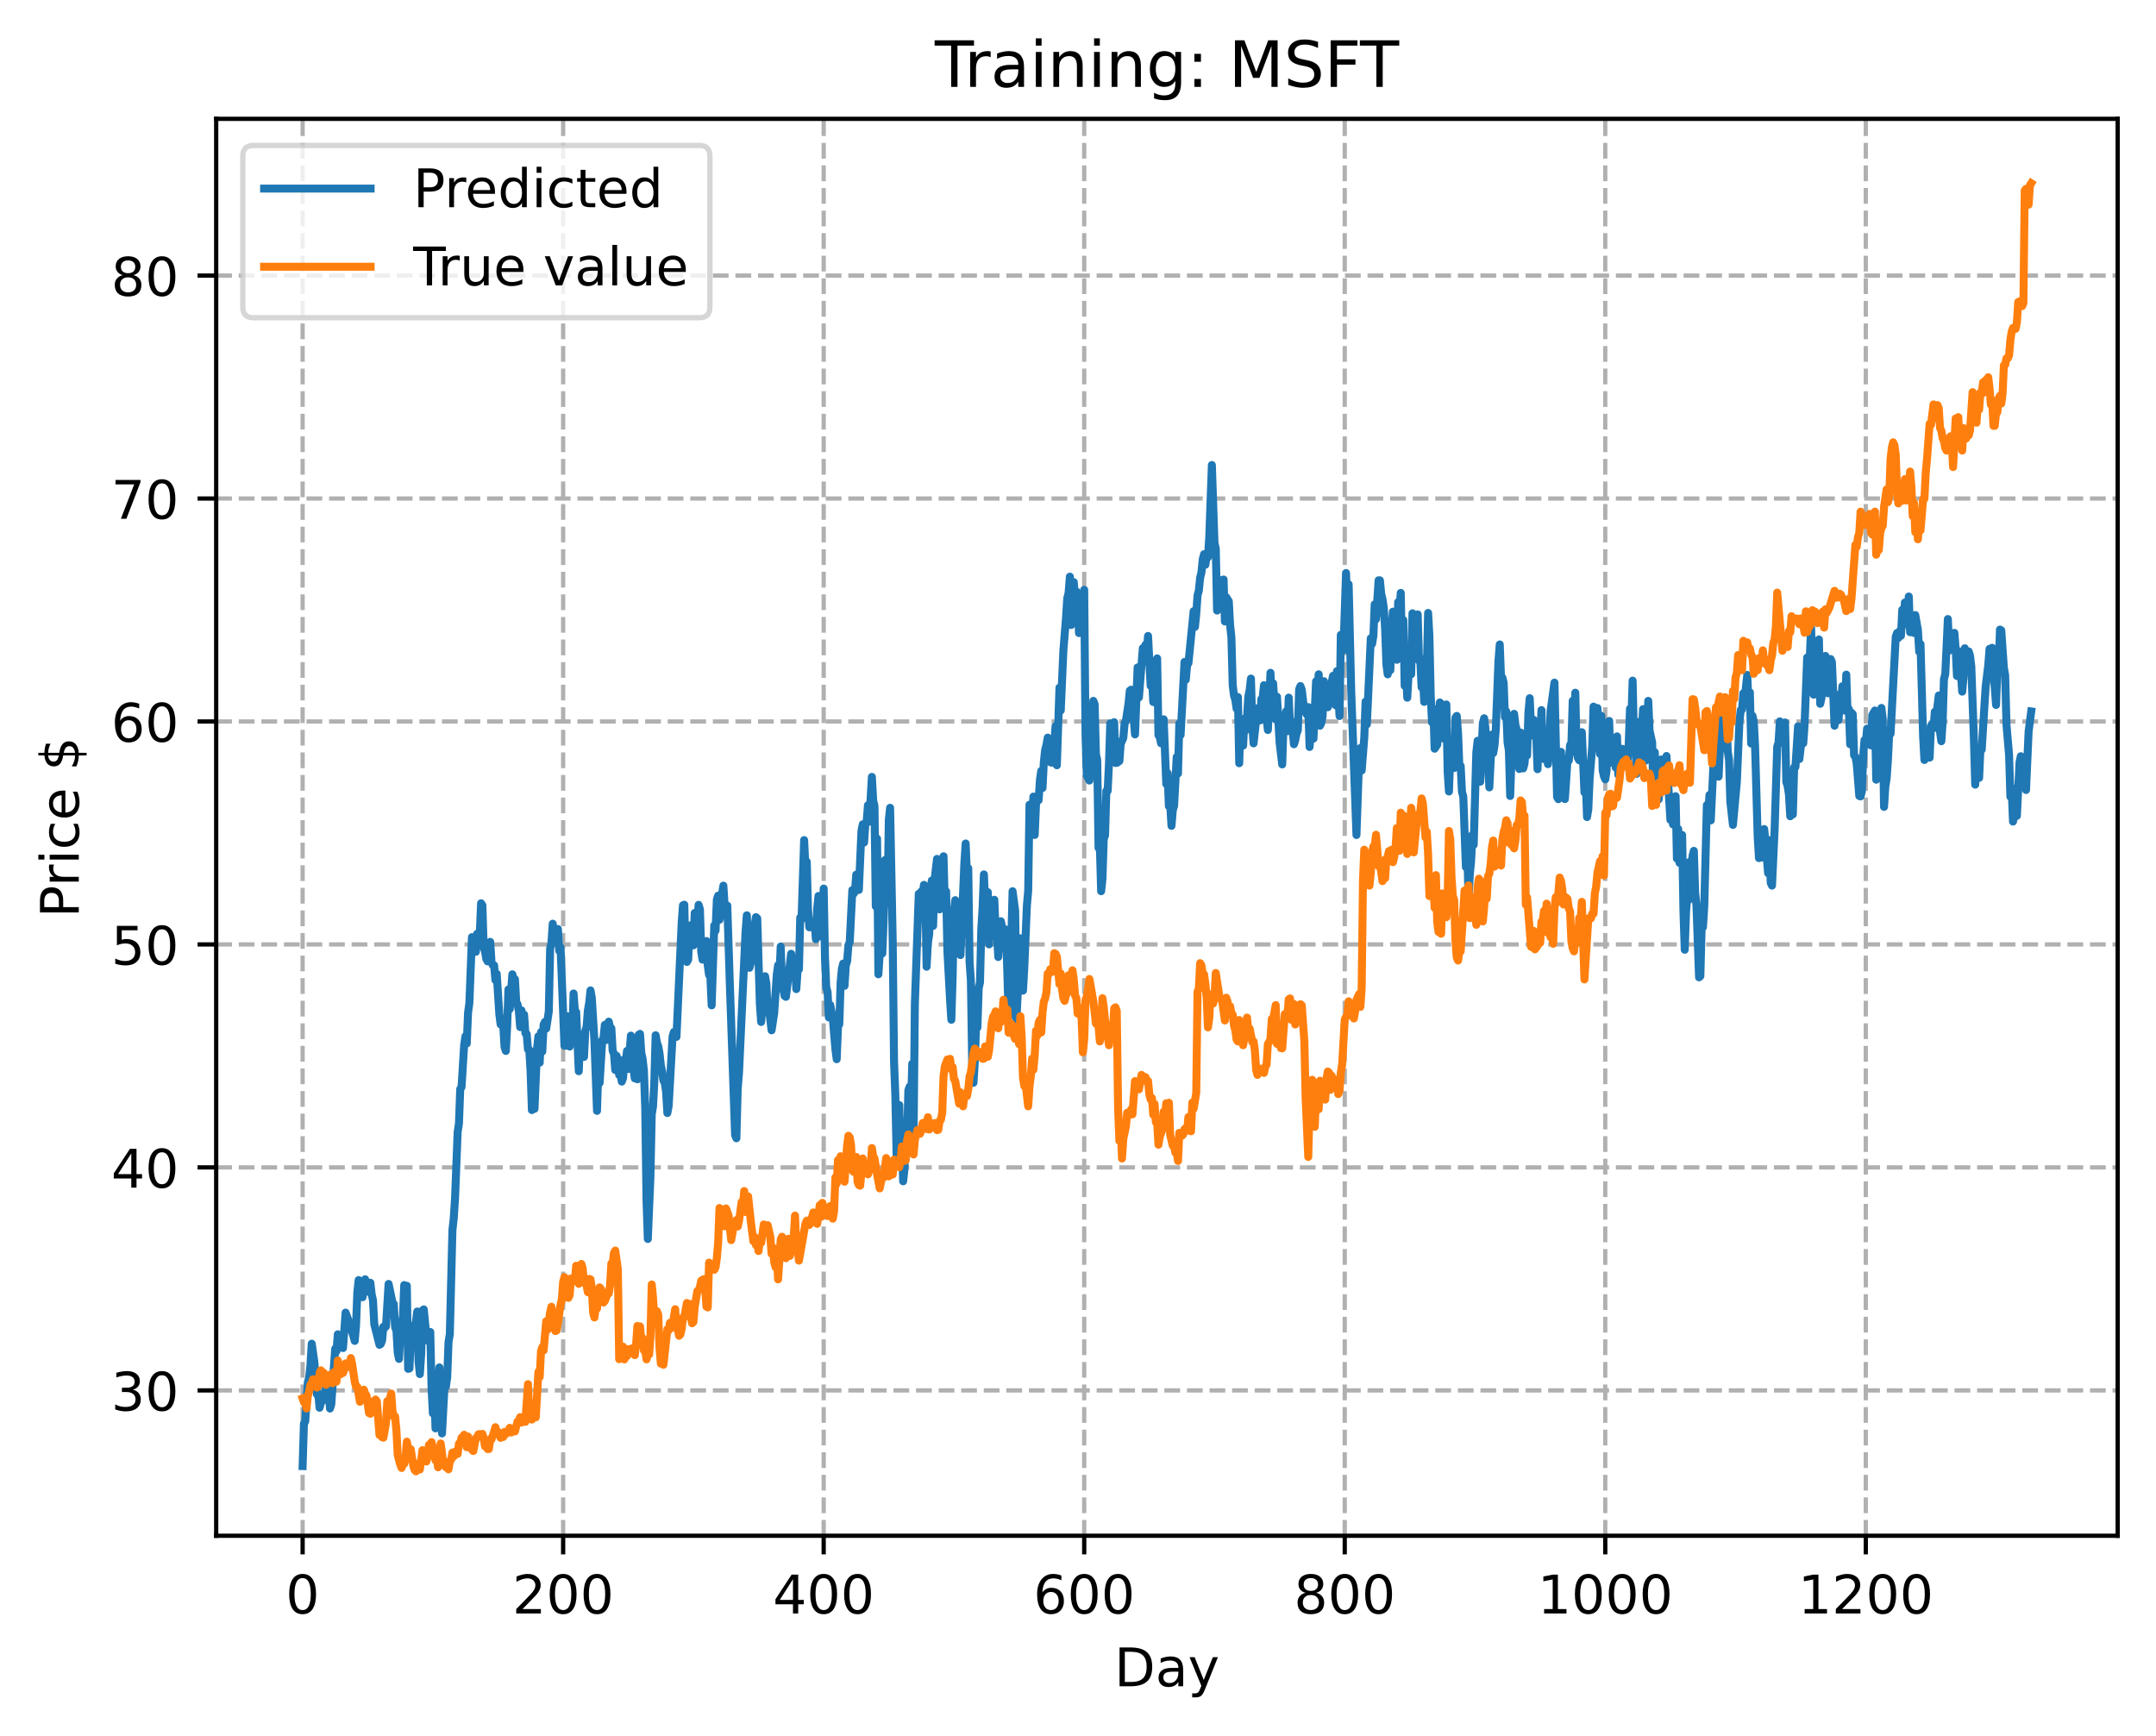 <?xml version="1.0" encoding="utf-8" standalone="no"?>
<!DOCTYPE svg PUBLIC "-//W3C//DTD SVG 1.1//EN"
  "http://www.w3.org/Graphics/SVG/1.1/DTD/svg11.dtd">
<!-- Created with matplotlib (https://matplotlib.org/) -->
<svg height="325.986pt" version="1.1" viewBox="0 0 404.923 325.986" width="404.923pt" xmlns="http://www.w3.org/2000/svg" xmlns:xlink="http://www.w3.org/1999/xlink">
 <defs>
  <style type="text/css">
*{stroke-linecap:butt;stroke-linejoin:round;}
  </style>
 </defs>
 <g id="figure_1">
  <g id="patch_1">
   <path d="M 0 325.986 
L 404.923 325.986 
L 404.923 0 
L 0 0 
z
" style="fill:#ffffff;"/>
  </g>
  <g id="axes_1">
   <g id="patch_2">
    <path d="M 40.603 288.43 
L 397.723 288.43 
L 397.723 22.318 
L 40.603 22.318 
z
" style="fill:#ffffff;"/>
   </g>
   <g id="matplotlib.axis_1">
    <g id="xtick_1">
     <g id="line2d_1">
      <path clip-path="url(#p15f0dfa881)" d="M 56.836 288.43 
L 56.836 22.318 
" style="fill:none;stroke:#b0b0b0;stroke-dasharray:2.96,1.28;stroke-dashoffset:0;stroke-width:0.8;"/>
     </g>
     <g id="line2d_2">
      <defs>
       <path d="M 0 0 
L 0 3.5 
" id="m4846b2db3a" style="stroke:#000000;stroke-width:0.8;"/>
      </defs>
      <g>
       <use style="stroke:#000000;stroke-width:0.8;" x="56.836" xlink:href="#m4846b2db3a" y="288.43"/>
      </g>
     </g>
     <g id="text_1">
      <!-- 0 -->
      <defs>
       <path d="M 31.781 66.406 
Q 24.172 66.406 20.328 58.906 
Q 16.5 51.422 16.5 36.375 
Q 16.5 21.391 20.328 13.891 
Q 24.172 6.391 31.781 6.391 
Q 39.453 6.391 43.281 13.891 
Q 47.125 21.391 47.125 36.375 
Q 47.125 51.422 43.281 58.906 
Q 39.453 66.406 31.781 66.406 
z
M 31.781 74.219 
Q 44.047 74.219 50.516 64.516 
Q 56.984 54.828 56.984 36.375 
Q 56.984 17.969 50.516 8.266 
Q 44.047 -1.422 31.781 -1.422 
Q 19.531 -1.422 13.062 8.266 
Q 6.594 17.969 6.594 36.375 
Q 6.594 54.828 13.062 64.516 
Q 19.531 74.219 31.781 74.219 
z
" id="DejaVuSans-48"/>
      </defs>
      <g transform="translate(53.655 303.029)scale(0.1 -0.1)">
       <use xlink:href="#DejaVuSans-48"/>
      </g>
     </g>
    </g>
    <g id="xtick_2">
     <g id="line2d_3">
      <path clip-path="url(#p15f0dfa881)" d="M 105.766 288.43 
L 105.766 22.318 
" style="fill:none;stroke:#b0b0b0;stroke-dasharray:2.96,1.28;stroke-dashoffset:0;stroke-width:0.8;"/>
     </g>
     <g id="line2d_4">
      <g>
       <use style="stroke:#000000;stroke-width:0.8;" x="105.766" xlink:href="#m4846b2db3a" y="288.43"/>
      </g>
     </g>
     <g id="text_2">
      <!-- 200 -->
      <defs>
       <path d="M 19.188 8.297 
L 53.609 8.297 
L 53.609 0 
L 7.328 0 
L 7.328 8.297 
Q 12.938 14.109 22.625 23.891 
Q 32.328 33.688 34.812 36.531 
Q 39.547 41.844 41.422 45.531 
Q 43.312 49.219 43.312 52.781 
Q 43.312 58.594 39.234 62.25 
Q 35.156 65.922 28.609 65.922 
Q 23.969 65.922 18.812 64.312 
Q 13.672 62.703 7.812 59.422 
L 7.812 69.391 
Q 13.766 71.781 18.938 73 
Q 24.125 74.219 28.422 74.219 
Q 39.75 74.219 46.484 68.547 
Q 53.219 62.891 53.219 53.422 
Q 53.219 48.922 51.531 44.891 
Q 49.859 40.875 45.406 35.406 
Q 44.188 33.984 37.641 27.219 
Q 31.109 20.453 19.188 8.297 
z
" id="DejaVuSans-50"/>
      </defs>
      <g transform="translate(96.223 303.029)scale(0.1 -0.1)">
       <use xlink:href="#DejaVuSans-50"/>
       <use x="63.623" xlink:href="#DejaVuSans-48"/>
       <use x="127.246" xlink:href="#DejaVuSans-48"/>
      </g>
     </g>
    </g>
    <g id="xtick_3">
     <g id="line2d_5">
      <path clip-path="url(#p15f0dfa881)" d="M 154.697 288.43 
L 154.697 22.318 
" style="fill:none;stroke:#b0b0b0;stroke-dasharray:2.96,1.28;stroke-dashoffset:0;stroke-width:0.8;"/>
     </g>
     <g id="line2d_6">
      <g>
       <use style="stroke:#000000;stroke-width:0.8;" x="154.697" xlink:href="#m4846b2db3a" y="288.43"/>
      </g>
     </g>
     <g id="text_3">
      <!-- 400 -->
      <defs>
       <path d="M 37.797 64.312 
L 12.891 25.391 
L 37.797 25.391 
z
M 35.203 72.906 
L 47.609 72.906 
L 47.609 25.391 
L 58.016 25.391 
L 58.016 17.188 
L 47.609 17.188 
L 47.609 0 
L 37.797 0 
L 37.797 17.188 
L 4.891 17.188 
L 4.891 26.703 
z
" id="DejaVuSans-52"/>
      </defs>
      <g transform="translate(145.153 303.029)scale(0.1 -0.1)">
       <use xlink:href="#DejaVuSans-52"/>
       <use x="63.623" xlink:href="#DejaVuSans-48"/>
       <use x="127.246" xlink:href="#DejaVuSans-48"/>
      </g>
     </g>
    </g>
    <g id="xtick_4">
     <g id="line2d_7">
      <path clip-path="url(#p15f0dfa881)" d="M 203.628 288.43 
L 203.628 22.318 
" style="fill:none;stroke:#b0b0b0;stroke-dasharray:2.96,1.28;stroke-dashoffset:0;stroke-width:0.8;"/>
     </g>
     <g id="line2d_8">
      <g>
       <use style="stroke:#000000;stroke-width:0.8;" x="203.628" xlink:href="#m4846b2db3a" y="288.43"/>
      </g>
     </g>
     <g id="text_4">
      <!-- 600 -->
      <defs>
       <path d="M 33.016 40.375 
Q 26.375 40.375 22.484 35.828 
Q 18.609 31.297 18.609 23.391 
Q 18.609 15.531 22.484 10.953 
Q 26.375 6.391 33.016 6.391 
Q 39.656 6.391 43.531 10.953 
Q 47.406 15.531 47.406 23.391 
Q 47.406 31.297 43.531 35.828 
Q 39.656 40.375 33.016 40.375 
z
M 52.594 71.297 
L 52.594 62.312 
Q 48.875 64.062 45.094 64.984 
Q 41.312 65.922 37.594 65.922 
Q 27.828 65.922 22.672 59.328 
Q 17.531 52.734 16.797 39.406 
Q 19.672 43.656 24.016 45.922 
Q 28.375 48.188 33.594 48.188 
Q 44.578 48.188 50.953 41.516 
Q 57.328 34.859 57.328 23.391 
Q 57.328 12.156 50.688 5.359 
Q 44.047 -1.422 33.016 -1.422 
Q 20.359 -1.422 13.672 8.266 
Q 6.984 17.969 6.984 36.375 
Q 6.984 53.656 15.188 63.938 
Q 23.391 74.219 37.203 74.219 
Q 40.922 74.219 44.703 73.484 
Q 48.484 72.75 52.594 71.297 
z
" id="DejaVuSans-54"/>
      </defs>
      <g transform="translate(194.084 303.029)scale(0.1 -0.1)">
       <use xlink:href="#DejaVuSans-54"/>
       <use x="63.623" xlink:href="#DejaVuSans-48"/>
       <use x="127.246" xlink:href="#DejaVuSans-48"/>
      </g>
     </g>
    </g>
    <g id="xtick_5">
     <g id="line2d_9">
      <path clip-path="url(#p15f0dfa881)" d="M 252.558 288.43 
L 252.558 22.318 
" style="fill:none;stroke:#b0b0b0;stroke-dasharray:2.96,1.28;stroke-dashoffset:0;stroke-width:0.8;"/>
     </g>
     <g id="line2d_10">
      <g>
       <use style="stroke:#000000;stroke-width:0.8;" x="252.558" xlink:href="#m4846b2db3a" y="288.43"/>
      </g>
     </g>
     <g id="text_5">
      <!-- 800 -->
      <defs>
       <path d="M 31.781 34.625 
Q 24.75 34.625 20.719 30.859 
Q 16.703 27.094 16.703 20.516 
Q 16.703 13.922 20.719 10.156 
Q 24.75 6.391 31.781 6.391 
Q 38.812 6.391 42.859 10.172 
Q 46.922 13.969 46.922 20.516 
Q 46.922 27.094 42.891 30.859 
Q 38.875 34.625 31.781 34.625 
z
M 21.922 38.812 
Q 15.578 40.375 12.031 44.719 
Q 8.5 49.078 8.5 55.328 
Q 8.5 64.062 14.719 69.141 
Q 20.953 74.219 31.781 74.219 
Q 42.672 74.219 48.875 69.141 
Q 55.078 64.062 55.078 55.328 
Q 55.078 49.078 51.531 44.719 
Q 48 40.375 41.703 38.812 
Q 48.828 37.156 52.797 32.312 
Q 56.781 27.484 56.781 20.516 
Q 56.781 9.906 50.312 4.234 
Q 43.844 -1.422 31.781 -1.422 
Q 19.734 -1.422 13.25 4.234 
Q 6.781 9.906 6.781 20.516 
Q 6.781 27.484 10.781 32.312 
Q 14.797 37.156 21.922 38.812 
z
M 18.312 54.391 
Q 18.312 48.734 21.844 45.562 
Q 25.391 42.391 31.781 42.391 
Q 38.141 42.391 41.719 45.562 
Q 45.312 48.734 45.312 54.391 
Q 45.312 60.062 41.719 63.234 
Q 38.141 66.406 31.781 66.406 
Q 25.391 66.406 21.844 63.234 
Q 18.312 60.062 18.312 54.391 
z
" id="DejaVuSans-56"/>
      </defs>
      <g transform="translate(243.015 303.029)scale(0.1 -0.1)">
       <use xlink:href="#DejaVuSans-56"/>
       <use x="63.623" xlink:href="#DejaVuSans-48"/>
       <use x="127.246" xlink:href="#DejaVuSans-48"/>
      </g>
     </g>
    </g>
    <g id="xtick_6">
     <g id="line2d_11">
      <path clip-path="url(#p15f0dfa881)" d="M 301.489 288.43 
L 301.489 22.318 
" style="fill:none;stroke:#b0b0b0;stroke-dasharray:2.96,1.28;stroke-dashoffset:0;stroke-width:0.8;"/>
     </g>
     <g id="line2d_12">
      <g>
       <use style="stroke:#000000;stroke-width:0.8;" x="301.489" xlink:href="#m4846b2db3a" y="288.43"/>
      </g>
     </g>
     <g id="text_6">
      <!-- 1000 -->
      <defs>
       <path d="M 12.406 8.297 
L 28.516 8.297 
L 28.516 63.922 
L 10.984 60.406 
L 10.984 69.391 
L 28.422 72.906 
L 38.281 72.906 
L 38.281 8.297 
L 54.391 8.297 
L 54.391 0 
L 12.406 0 
z
" id="DejaVuSans-49"/>
      </defs>
      <g transform="translate(288.764 303.029)scale(0.1 -0.1)">
       <use xlink:href="#DejaVuSans-49"/>
       <use x="63.623" xlink:href="#DejaVuSans-48"/>
       <use x="127.246" xlink:href="#DejaVuSans-48"/>
       <use x="190.869" xlink:href="#DejaVuSans-48"/>
      </g>
     </g>
    </g>
    <g id="xtick_7">
     <g id="line2d_13">
      <path clip-path="url(#p15f0dfa881)" d="M 350.419 288.43 
L 350.419 22.318 
" style="fill:none;stroke:#b0b0b0;stroke-dasharray:2.96,1.28;stroke-dashoffset:0;stroke-width:0.8;"/>
     </g>
     <g id="line2d_14">
      <g>
       <use style="stroke:#000000;stroke-width:0.8;" x="350.419" xlink:href="#m4846b2db3a" y="288.43"/>
      </g>
     </g>
     <g id="text_7">
      <!-- 1200 -->
      <g transform="translate(337.694 303.029)scale(0.1 -0.1)">
       <use xlink:href="#DejaVuSans-49"/>
       <use x="63.623" xlink:href="#DejaVuSans-50"/>
       <use x="127.246" xlink:href="#DejaVuSans-48"/>
       <use x="190.869" xlink:href="#DejaVuSans-48"/>
      </g>
     </g>
    </g>
    <g id="text_8">
     <!-- Day -->
     <defs>
      <path d="M 19.672 64.797 
L 19.672 8.109 
L 31.594 8.109 
Q 46.688 8.109 53.688 14.938 
Q 60.688 21.781 60.688 36.531 
Q 60.688 51.172 53.688 57.984 
Q 46.688 64.797 31.594 64.797 
z
M 9.812 72.906 
L 30.078 72.906 
Q 51.266 72.906 61.172 64.094 
Q 71.094 55.281 71.094 36.531 
Q 71.094 17.672 61.125 8.828 
Q 51.172 0 30.078 0 
L 9.812 0 
z
" id="DejaVuSans-68"/>
      <path d="M 34.281 27.484 
Q 23.391 27.484 19.188 25 
Q 14.984 22.516 14.984 16.5 
Q 14.984 11.719 18.141 8.906 
Q 21.297 6.109 26.703 6.109 
Q 34.188 6.109 38.703 11.406 
Q 43.219 16.703 43.219 25.484 
L 43.219 27.484 
z
M 52.203 31.203 
L 52.203 0 
L 43.219 0 
L 43.219 8.297 
Q 40.141 3.328 35.547 0.953 
Q 30.953 -1.422 24.312 -1.422 
Q 15.922 -1.422 10.953 3.297 
Q 6 8.016 6 15.922 
Q 6 25.141 12.172 29.828 
Q 18.359 34.516 30.609 34.516 
L 43.219 34.516 
L 43.219 35.406 
Q 43.219 41.609 39.141 45 
Q 35.062 48.391 27.688 48.391 
Q 23 48.391 18.547 47.266 
Q 14.109 46.141 10.016 43.891 
L 10.016 52.203 
Q 14.938 54.109 19.578 55.047 
Q 24.219 56 28.609 56 
Q 40.484 56 46.344 49.844 
Q 52.203 43.703 52.203 31.203 
z
" id="DejaVuSans-97"/>
      <path d="M 32.172 -5.078 
Q 28.375 -14.844 24.75 -17.812 
Q 21.141 -20.797 15.094 -20.797 
L 7.906 -20.797 
L 7.906 -13.281 
L 13.188 -13.281 
Q 16.891 -13.281 18.938 -11.516 
Q 21 -9.766 23.484 -3.219 
L 25.094 0.875 
L 2.984 54.688 
L 12.5 54.688 
L 29.594 11.922 
L 46.688 54.688 
L 56.203 54.688 
z
" id="DejaVuSans-121"/>
     </defs>
     <g transform="translate(209.29 316.707)scale(0.1 -0.1)">
      <use xlink:href="#DejaVuSans-68"/>
      <use x="77.002" xlink:href="#DejaVuSans-97"/>
      <use x="138.281" xlink:href="#DejaVuSans-121"/>
     </g>
    </g>
   </g>
   <g id="matplotlib.axis_2">
    <g id="ytick_1">
     <g id="line2d_15">
      <path clip-path="url(#p15f0dfa881)" d="M 40.603 261.133 
L 397.723 261.133 
" style="fill:none;stroke:#b0b0b0;stroke-dasharray:2.96,1.28;stroke-dashoffset:0;stroke-width:0.8;"/>
     </g>
     <g id="line2d_16">
      <defs>
       <path d="M 0 0 
L -3.5 0 
" id="m2396ddee18" style="stroke:#000000;stroke-width:0.8;"/>
      </defs>
      <g>
       <use style="stroke:#000000;stroke-width:0.8;" x="40.603" xlink:href="#m2396ddee18" y="261.133"/>
      </g>
     </g>
     <g id="text_9">
      <!-- 30 -->
      <defs>
       <path d="M 40.578 39.312 
Q 47.656 37.797 51.625 33 
Q 55.609 28.219 55.609 21.188 
Q 55.609 10.406 48.188 4.484 
Q 40.766 -1.422 27.094 -1.422 
Q 22.516 -1.422 17.656 -0.516 
Q 12.797 0.391 7.625 2.203 
L 7.625 11.719 
Q 11.719 9.328 16.594 8.109 
Q 21.484 6.891 26.812 6.891 
Q 36.078 6.891 40.938 10.547 
Q 45.797 14.203 45.797 21.188 
Q 45.797 27.641 41.281 31.266 
Q 36.766 34.906 28.719 34.906 
L 20.219 34.906 
L 20.219 43.016 
L 29.109 43.016 
Q 36.375 43.016 40.234 45.922 
Q 44.094 48.828 44.094 54.297 
Q 44.094 59.906 40.109 62.906 
Q 36.141 65.922 28.719 65.922 
Q 24.656 65.922 20.016 65.031 
Q 15.375 64.156 9.812 62.312 
L 9.812 71.094 
Q 15.438 72.656 20.344 73.438 
Q 25.25 74.219 29.594 74.219 
Q 40.828 74.219 47.359 69.109 
Q 53.906 64.016 53.906 55.328 
Q 53.906 49.266 50.438 45.094 
Q 46.969 40.922 40.578 39.312 
z
" id="DejaVuSans-51"/>
      </defs>
      <g transform="translate(20.878 264.932)scale(0.1 -0.1)">
       <use xlink:href="#DejaVuSans-51"/>
       <use x="63.623" xlink:href="#DejaVuSans-48"/>
      </g>
     </g>
    </g>
    <g id="ytick_2">
     <g id="line2d_17">
      <path clip-path="url(#p15f0dfa881)" d="M 40.603 219.257 
L 397.723 219.257 
" style="fill:none;stroke:#b0b0b0;stroke-dasharray:2.96,1.28;stroke-dashoffset:0;stroke-width:0.8;"/>
     </g>
     <g id="line2d_18">
      <g>
       <use style="stroke:#000000;stroke-width:0.8;" x="40.603" xlink:href="#m2396ddee18" y="219.257"/>
      </g>
     </g>
     <g id="text_10">
      <!-- 40 -->
      <g transform="translate(20.878 223.056)scale(0.1 -0.1)">
       <use xlink:href="#DejaVuSans-52"/>
       <use x="63.623" xlink:href="#DejaVuSans-48"/>
      </g>
     </g>
    </g>
    <g id="ytick_3">
     <g id="line2d_19">
      <path clip-path="url(#p15f0dfa881)" d="M 40.603 177.38 
L 397.723 177.38 
" style="fill:none;stroke:#b0b0b0;stroke-dasharray:2.96,1.28;stroke-dashoffset:0;stroke-width:0.8;"/>
     </g>
     <g id="line2d_20">
      <g>
       <use style="stroke:#000000;stroke-width:0.8;" x="40.603" xlink:href="#m2396ddee18" y="177.38"/>
      </g>
     </g>
     <g id="text_11">
      <!-- 50 -->
      <defs>
       <path d="M 10.797 72.906 
L 49.516 72.906 
L 49.516 64.594 
L 19.828 64.594 
L 19.828 46.734 
Q 21.969 47.469 24.109 47.828 
Q 26.266 48.188 28.422 48.188 
Q 40.625 48.188 47.75 41.5 
Q 54.891 34.812 54.891 23.391 
Q 54.891 11.625 47.562 5.094 
Q 40.234 -1.422 26.906 -1.422 
Q 22.312 -1.422 17.547 -0.641 
Q 12.797 0.141 7.719 1.703 
L 7.719 11.625 
Q 12.109 9.234 16.797 8.062 
Q 21.484 6.891 26.703 6.891 
Q 35.156 6.891 40.078 11.328 
Q 45.016 15.766 45.016 23.391 
Q 45.016 31 40.078 35.438 
Q 35.156 39.891 26.703 39.891 
Q 22.75 39.891 18.812 39.016 
Q 14.891 38.141 10.797 36.281 
z
" id="DejaVuSans-53"/>
      </defs>
      <g transform="translate(20.878 181.179)scale(0.1 -0.1)">
       <use xlink:href="#DejaVuSans-53"/>
       <use x="63.623" xlink:href="#DejaVuSans-48"/>
      </g>
     </g>
    </g>
    <g id="ytick_4">
     <g id="line2d_21">
      <path clip-path="url(#p15f0dfa881)" d="M 40.603 135.504 
L 397.723 135.504 
" style="fill:none;stroke:#b0b0b0;stroke-dasharray:2.96,1.28;stroke-dashoffset:0;stroke-width:0.8;"/>
     </g>
     <g id="line2d_22">
      <g>
       <use style="stroke:#000000;stroke-width:0.8;" x="40.603" xlink:href="#m2396ddee18" y="135.504"/>
      </g>
     </g>
     <g id="text_12">
      <!-- 60 -->
      <g transform="translate(20.878 139.303)scale(0.1 -0.1)">
       <use xlink:href="#DejaVuSans-54"/>
       <use x="63.623" xlink:href="#DejaVuSans-48"/>
      </g>
     </g>
    </g>
    <g id="ytick_5">
     <g id="line2d_23">
      <path clip-path="url(#p15f0dfa881)" d="M 40.603 93.627 
L 397.723 93.627 
" style="fill:none;stroke:#b0b0b0;stroke-dasharray:2.96,1.28;stroke-dashoffset:0;stroke-width:0.8;"/>
     </g>
     <g id="line2d_24">
      <g>
       <use style="stroke:#000000;stroke-width:0.8;" x="40.603" xlink:href="#m2396ddee18" y="93.627"/>
      </g>
     </g>
     <g id="text_13">
      <!-- 70 -->
      <defs>
       <path d="M 8.203 72.906 
L 55.078 72.906 
L 55.078 68.703 
L 28.609 0 
L 18.312 0 
L 43.219 64.594 
L 8.203 64.594 
z
" id="DejaVuSans-55"/>
      </defs>
      <g transform="translate(20.878 97.427)scale(0.1 -0.1)">
       <use xlink:href="#DejaVuSans-55"/>
       <use x="63.623" xlink:href="#DejaVuSans-48"/>
      </g>
     </g>
    </g>
    <g id="ytick_6">
     <g id="line2d_25">
      <path clip-path="url(#p15f0dfa881)" d="M 40.603 51.751 
L 397.723 51.751 
" style="fill:none;stroke:#b0b0b0;stroke-dasharray:2.96,1.28;stroke-dashoffset:0;stroke-width:0.8;"/>
     </g>
     <g id="line2d_26">
      <g>
       <use style="stroke:#000000;stroke-width:0.8;" x="40.603" xlink:href="#m2396ddee18" y="51.751"/>
      </g>
     </g>
     <g id="text_14">
      <!-- 80 -->
      <g transform="translate(20.878 55.55)scale(0.1 -0.1)">
       <use xlink:href="#DejaVuSans-56"/>
       <use x="63.623" xlink:href="#DejaVuSans-48"/>
      </g>
     </g>
    </g>
    <g id="text_15">
     <!-- Price $ -->
     <defs>
      <path d="M 19.672 64.797 
L 19.672 37.406 
L 32.078 37.406 
Q 38.969 37.406 42.719 40.969 
Q 46.484 44.531 46.484 51.125 
Q 46.484 57.672 42.719 61.234 
Q 38.969 64.797 32.078 64.797 
z
M 9.812 72.906 
L 32.078 72.906 
Q 44.344 72.906 50.609 67.359 
Q 56.891 61.812 56.891 51.125 
Q 56.891 40.328 50.609 34.812 
Q 44.344 29.297 32.078 29.297 
L 19.672 29.297 
L 19.672 0 
L 9.812 0 
z
" id="DejaVuSans-80"/>
      <path d="M 41.109 46.297 
Q 39.594 47.172 37.812 47.578 
Q 36.031 48 33.891 48 
Q 26.266 48 22.188 43.047 
Q 18.109 38.094 18.109 28.812 
L 18.109 0 
L 9.078 0 
L 9.078 54.688 
L 18.109 54.688 
L 18.109 46.188 
Q 20.953 51.172 25.484 53.578 
Q 30.031 56 36.531 56 
Q 37.453 56 38.578 55.875 
Q 39.703 55.766 41.062 55.516 
z
" id="DejaVuSans-114"/>
      <path d="M 9.422 54.688 
L 18.406 54.688 
L 18.406 0 
L 9.422 0 
z
M 9.422 75.984 
L 18.406 75.984 
L 18.406 64.594 
L 9.422 64.594 
z
" id="DejaVuSans-105"/>
      <path d="M 48.781 52.594 
L 48.781 44.188 
Q 44.969 46.297 41.141 47.344 
Q 37.312 48.391 33.406 48.391 
Q 24.656 48.391 19.812 42.844 
Q 14.984 37.312 14.984 27.297 
Q 14.984 17.281 19.812 11.734 
Q 24.656 6.203 33.406 6.203 
Q 37.312 6.203 41.141 7.25 
Q 44.969 8.297 48.781 10.406 
L 48.781 2.094 
Q 45.016 0.344 40.984 -0.531 
Q 36.969 -1.422 32.422 -1.422 
Q 20.062 -1.422 12.781 6.344 
Q 5.516 14.109 5.516 27.297 
Q 5.516 40.672 12.859 48.328 
Q 20.219 56 33.016 56 
Q 37.156 56 41.109 55.141 
Q 45.062 54.297 48.781 52.594 
z
" id="DejaVuSans-99"/>
      <path d="M 56.203 29.594 
L 56.203 25.203 
L 14.891 25.203 
Q 15.484 15.922 20.484 11.062 
Q 25.484 6.203 34.422 6.203 
Q 39.594 6.203 44.453 7.469 
Q 49.312 8.734 54.109 11.281 
L 54.109 2.781 
Q 49.266 0.734 44.188 -0.344 
Q 39.109 -1.422 33.891 -1.422 
Q 20.797 -1.422 13.156 6.188 
Q 5.516 13.812 5.516 26.812 
Q 5.516 40.234 12.766 48.109 
Q 20.016 56 32.328 56 
Q 43.359 56 49.781 48.891 
Q 56.203 41.797 56.203 29.594 
z
M 47.219 32.234 
Q 47.125 39.594 43.094 43.984 
Q 39.062 48.391 32.422 48.391 
Q 24.906 48.391 20.391 44.141 
Q 15.875 39.891 15.188 32.172 
z
" id="DejaVuSans-101"/>
      <path id="DejaVuSans-32"/>
      <path d="M 33.797 -14.703 
L 28.906 -14.703 
L 28.859 0 
Q 23.734 0.094 18.609 1.188 
Q 13.484 2.297 8.297 4.5 
L 8.297 13.281 
Q 13.281 10.156 18.375 8.562 
Q 23.484 6.984 28.906 6.938 
L 28.906 29.203 
Q 18.109 30.953 13.203 35.156 
Q 8.297 39.359 8.297 46.688 
Q 8.297 54.641 13.625 59.219 
Q 18.953 63.812 28.906 64.5 
L 28.906 75.984 
L 33.797 75.984 
L 33.797 64.656 
Q 38.328 64.453 42.578 63.688 
Q 46.828 62.938 50.875 61.625 
L 50.875 53.078 
Q 46.828 55.125 42.547 56.25 
Q 38.281 57.375 33.797 57.562 
L 33.797 36.719 
Q 44.875 35.016 50.094 30.609 
Q 55.328 26.219 55.328 18.609 
Q 55.328 10.359 49.781 5.594 
Q 44.234 0.828 33.797 0.094 
z
M 28.906 37.594 
L 28.906 57.625 
Q 23.25 56.984 20.266 54.391 
Q 17.281 51.812 17.281 47.516 
Q 17.281 43.312 20.031 40.969 
Q 22.797 38.625 28.906 37.594 
z
M 33.797 28.219 
L 33.797 7.078 
Q 39.984 7.906 43.141 10.594 
Q 46.297 13.281 46.297 17.672 
Q 46.297 21.969 43.281 24.5 
Q 40.281 27.047 33.797 28.219 
z
" id="DejaVuSans-36"/>
     </defs>
     <g transform="translate(14.798 172.342)rotate(-90)scale(0.1 -0.1)">
      <use xlink:href="#DejaVuSans-80"/>
      <use x="58.553" xlink:href="#DejaVuSans-114"/>
      <use x="99.666" xlink:href="#DejaVuSans-105"/>
      <use x="127.449" xlink:href="#DejaVuSans-99"/>
      <use x="182.43" xlink:href="#DejaVuSans-101"/>
      <use x="243.953" xlink:href="#DejaVuSans-32"/>
      <use x="275.74" xlink:href="#DejaVuSans-36"/>
     </g>
    </g>
   </g>
   <g id="line2d_27">
    <path clip-path="url(#p15f0dfa881)" d="M 56.836 275.348 
L 57.081 267.399 
L 57.325 266.963 
L 57.814 259.621 
L 58.059 258.75 
L 58.304 256.436 
L 58.548 252.362 
L 59.038 255.802 
L 59.527 261.894 
L 59.772 261.724 
L 60.016 264.394 
L 60.261 263.533 
L 60.506 261.891 
L 60.995 262.908 
L 61.24 260.223 
L 61.729 261.405 
L 61.974 264.543 
L 62.218 263.783 
L 62.952 253.317 
L 63.197 253.776 
L 63.441 250.601 
L 63.686 251.984 
L 63.931 252.022 
L 64.42 253.182 
L 64.909 246.525 
L 65.888 249.264 
L 66.622 251.838 
L 66.867 248.932 
L 67.111 242.739 
L 67.356 240.418 
L 67.601 241.134 
L 68.09 243.636 
L 68.579 240.265 
L 68.824 241.631 
L 69.069 242.037 
L 69.313 242.664 
L 69.558 240.92 
L 69.802 243.082 
L 70.047 244.183 
L 70.292 248.691 
L 71.27 252.581 
L 71.515 252.414 
L 71.76 251.773 
L 72.004 249.184 
L 72.249 249.365 
L 72.494 249.105 
L 72.983 241.141 
L 73.717 244.646 
L 73.962 244.918 
L 74.206 249.266 
L 74.451 249.871 
L 74.696 254.04 
L 74.94 255.217 
L 75.185 250.432 
L 75.429 248.093 
L 75.674 247.585 
L 75.919 241.354 
L 76.163 242.613 
L 76.408 241.482 
L 76.653 257.087 
L 76.897 257.025 
L 77.142 251.627 
L 77.387 250.128 
L 77.631 249.811 
L 78.121 248.197 
L 78.365 246.321 
L 78.61 255.71 
L 78.855 258.072 
L 79.099 254.376 
L 79.344 246.12 
L 79.589 245.922 
L 80.078 250.848 
L 80.323 251.639 
L 80.567 251.974 
L 80.812 250.169 
L 81.056 260.856 
L 81.301 265.448 
L 81.546 259.988 
L 81.79 268.27 
L 82.524 256.817 
L 82.769 265.663 
L 83.014 269.218 
L 83.503 259.995 
L 83.748 260.42 
L 83.992 258.679 
L 84.237 252.068 
L 84.482 250.57 
L 84.971 231.027 
L 85.216 228.839 
L 85.46 225.126 
L 85.95 212.625 
L 86.194 211.019 
L 86.439 204.521 
L 86.684 204.168 
L 87.173 196.275 
L 87.417 194.612 
L 87.662 195.986 
L 87.907 190.18 
L 88.151 188.421 
L 88.641 176.002 
L 88.885 176.577 
L 89.13 178.006 
L 89.375 178.759 
L 89.619 175.368 
L 89.864 176.839 
L 90.109 175.447 
L 90.353 169.647 
L 90.598 170.021 
L 90.843 177.96 
L 91.087 178.67 
L 91.332 180.11 
L 91.577 180.555 
L 92.066 176.898 
L 92.311 180.713 
L 92.555 181.266 
L 92.8 181.311 
L 93.044 184.073 
L 93.289 182.897 
L 93.778 190.49 
L 94.023 192.397 
L 94.268 191.286 
L 94.512 192.535 
L 94.757 196.637 
L 95.002 197.38 
L 95.246 192.874 
L 95.491 185.831 
L 95.736 189.522 
L 96.225 182.989 
L 96.47 183.942 
L 96.714 183.914 
L 96.959 188.262 
L 97.204 188.62 
L 97.448 189.885 
L 97.693 192.893 
L 97.938 189.762 
L 98.182 191.056 
L 98.427 190.555 
L 98.672 194.035 
L 98.916 194.198 
L 99.161 197.087 
L 99.405 197.175 
L 99.65 201.217 
L 99.895 208.486 
L 100.139 207.756 
L 100.384 208.255 
L 100.873 196.847 
L 101.118 194.636 
L 101.363 199.575 
L 101.607 193.848 
L 101.852 197.494 
L 102.097 192.448 
L 102.341 191.928 
L 102.586 193.175 
L 103.075 189.946 
L 103.32 178.189 
L 103.565 177.148 
L 103.809 173.486 
L 104.054 175.672 
L 104.299 174.534 
L 104.543 175.442 
L 104.788 174.489 
L 105.032 178.584 
L 105.277 177.908 
L 106.011 196.41 
L 106.256 196.384 
L 106.5 190.857 
L 106.745 195.984 
L 106.99 196.558 
L 107.234 194.09 
L 107.479 194.308 
L 107.724 186.589 
L 107.968 189.788 
L 108.213 190.078 
L 108.702 201.19 
L 108.947 194.315 
L 109.192 197.437 
L 109.436 195.883 
L 109.681 198.508 
L 109.926 193.609 
L 110.17 192.829 
L 110.415 189.741 
L 110.66 188.326 
L 110.904 186.01 
L 111.149 187.41 
L 111.638 195.392 
L 112.127 208.633 
L 112.372 200.765 
L 112.617 203.386 
L 113.106 195.37 
L 113.351 194.946 
L 113.595 192.477 
L 113.84 195.332 
L 114.085 194.972 
L 114.329 191.88 
L 114.574 192.942 
L 114.819 193.129 
L 115.063 197.356 
L 115.308 197.899 
L 115.553 200.963 
L 115.797 198.294 
L 116.042 199.024 
L 116.287 201.894 
L 116.531 201.704 
L 116.776 203.139 
L 117.02 202.469 
L 117.265 198.932 
L 117.51 199.814 
L 117.754 197.373 
L 117.999 200.767 
L 118.488 194.506 
L 118.978 200.864 
L 119.222 202.535 
L 119.467 202.271 
L 119.712 202.708 
L 119.956 194.343 
L 120.201 194.177 
L 120.446 197.765 
L 120.69 198.862 
L 120.935 201.08 
L 121.18 208.105 
L 121.424 225.434 
L 121.669 232.695 
L 122.158 220.958 
L 122.403 209.277 
L 122.648 207.799 
L 122.892 203.12 
L 123.137 194.431 
L 123.381 195.85 
L 123.626 196.505 
L 123.871 197.875 
L 124.115 200.096 
L 124.36 201.243 
L 124.605 202.962 
L 124.849 203.381 
L 125.094 205.007 
L 125.339 209.039 
L 125.583 207.704 
L 126.317 194.666 
L 126.562 193.835 
L 126.807 194.136 
L 127.051 194.739 
L 128.03 173.265 
L 128.275 170.011 
L 128.519 169.913 
L 128.764 179.946 
L 129.008 180.67 
L 129.253 180.21 
L 129.498 175.091 
L 129.742 173.779 
L 129.987 177.309 
L 130.232 177.548 
L 130.476 171.467 
L 130.721 176.36 
L 131.21 169.942 
L 131.455 170.784 
L 131.7 178.776 
L 131.944 180.235 
L 132.189 177.519 
L 132.434 178.333 
L 132.678 176.738 
L 132.923 181.279 
L 133.168 183.103 
L 133.412 183.334 
L 133.657 188.823 
L 134.146 173.806 
L 134.391 174.786 
L 134.636 168.937 
L 134.88 168.216 
L 135.125 172.75 
L 135.369 171.338 
L 135.614 167.853 
L 135.859 166.337 
L 136.103 170.237 
L 136.348 170.403 
L 136.593 170.078 
L 137.082 185.082 
L 138.061 213.206 
L 138.305 213.782 
L 138.55 204.424 
L 138.795 201.457 
L 140.018 175.118 
L 140.263 171.906 
L 140.752 181.772 
L 141.241 179.907 
L 141.486 175.475 
L 141.975 172.248 
L 142.22 172.472 
L 142.709 188.494 
L 142.954 191.939 
L 143.688 183.347 
L 143.932 184.739 
L 144.177 189.968 
L 144.422 189.384 
L 144.911 193.504 
L 145.4 190.317 
L 145.89 183.064 
L 146.134 181.287 
L 146.379 183.604 
L 146.624 177.775 
L 146.868 184.4 
L 147.357 187.044 
L 147.602 187.221 
L 148.336 181.255 
L 148.581 179.128 
L 148.825 181.903 
L 149.07 181.211 
L 149.315 181.203 
L 149.559 185.764 
L 149.804 182.152 
L 150.049 182.059 
L 150.293 172.331 
L 150.538 172.664 
L 151.027 157.781 
L 151.272 162.954 
L 151.517 161.821 
L 151.761 170.965 
L 152.006 174.16 
L 152.251 173.429 
L 152.495 173.258 
L 152.74 174.268 
L 152.984 172.999 
L 153.229 176.398 
L 153.474 170.734 
L 153.718 168.27 
L 153.963 169.693 
L 154.452 175.951 
L 154.697 166.883 
L 154.942 179.882 
L 155.186 185.459 
L 155.431 186.339 
L 155.676 191.093 
L 155.92 188.736 
L 156.41 191.19 
L 156.899 197.063 
L 157.144 198.933 
L 157.388 192.808 
L 157.633 192.36 
L 157.878 184.505 
L 158.122 181.915 
L 158.367 180.96 
L 158.612 185.16 
L 158.856 181.308 
L 159.101 180.541 
L 159.345 177.502 
L 159.59 176.916 
L 160.079 167.161 
L 160.324 167.854 
L 160.569 167.424 
L 160.813 164.271 
L 161.303 167.139 
L 161.792 156.037 
L 162.037 154.819 
L 162.281 158.241 
L 162.526 154.765 
L 162.771 154.286 
L 163.015 151.223 
L 163.26 154.32 
L 163.749 145.913 
L 163.994 150.353 
L 164.239 151.373 
L 164.483 170.226 
L 164.728 157.511 
L 164.972 182.986 
L 165.462 175.417 
L 165.706 179.075 
L 165.951 172.961 
L 166.196 161.535 
L 166.685 169.756 
L 166.93 153.997 
L 167.174 151.719 
L 167.664 176.813 
L 167.908 199.314 
L 168.153 205.643 
L 168.398 217.347 
L 168.642 208.342 
L 168.887 207.53 
L 169.132 216.504 
L 169.376 212.478 
L 169.621 221.86 
L 169.866 219.648 
L 170.11 210.585 
L 170.355 214.847 
L 170.6 204.749 
L 170.844 204.083 
L 171.089 207.81 
L 171.333 199.781 
L 171.578 213.767 
L 171.823 188.46 
L 172.557 167.859 
L 172.801 172.03 
L 173.046 167.422 
L 173.291 167.881 
L 173.535 166.19 
L 173.78 167.423 
L 174.025 181.566 
L 174.269 177.097 
L 174.514 175.474 
L 174.759 167.269 
L 175.003 165.368 
L 175.248 173.897 
L 175.493 165.521 
L 175.982 161.313 
L 176.227 162.505 
L 176.471 170.797 
L 176.96 165.343 
L 177.205 160.818 
L 177.45 170.091 
L 177.694 167.41 
L 177.939 178.761 
L 178.428 187.689 
L 178.673 191.524 
L 178.918 183.483 
L 179.162 171.421 
L 179.407 169.064 
L 180.386 179.371 
L 181.12 162.069 
L 181.364 158.42 
L 181.609 164.433 
L 181.854 163.069 
L 182.098 180.716 
L 182.343 184.112 
L 182.588 199.674 
L 182.832 203.349 
L 183.077 199.446 
L 183.321 192.546 
L 183.566 193.002 
L 183.811 185.6 
L 184.055 184.498 
L 184.3 174.472 
L 184.545 170.428 
L 184.789 164.226 
L 185.034 169.761 
L 185.279 167.477 
L 185.523 167.558 
L 185.768 177.369 
L 186.013 169.583 
L 186.257 175.247 
L 186.747 168.993 
L 186.991 175.072 
L 187.236 175.054 
L 187.481 179.739 
L 187.97 173.02 
L 188.215 174.113 
L 188.459 177.756 
L 188.704 174.945 
L 188.948 174.583 
L 189.438 191.002 
L 189.682 178.62 
L 189.927 177.146 
L 190.172 167.38 
L 190.661 171.033 
L 190.906 191.473 
L 191.64 176.222 
L 192.129 186.051 
L 192.374 181.743 
L 192.863 170.075 
L 193.108 167.288 
L 193.352 151.133 
L 193.597 156.171 
L 193.842 153.592 
L 194.086 149.612 
L 194.331 156.816 
L 194.575 151.049 
L 194.82 149.979 
L 195.065 150.293 
L 195.309 146.487 
L 195.554 144.794 
L 195.799 147.999 
L 196.043 143.173 
L 196.288 140.869 
L 196.533 139.934 
L 196.777 138.534 
L 197.022 142.266 
L 197.267 143.152 
L 197.511 143.241 
L 197.756 140.823 
L 198.001 139.818 
L 198.245 136.378 
L 198.49 143.725 
L 198.979 129.146 
L 199.224 133.438 
L 199.713 122.2 
L 200.203 116.128 
L 200.447 112.34 
L 200.692 111.38 
L 200.936 108.304 
L 201.181 117.388 
L 201.426 111.69 
L 201.67 109.332 
L 201.915 113.253 
L 202.16 111.071 
L 202.404 112.523 
L 202.649 118.902 
L 202.894 112.666 
L 203.138 112.963 
L 203.383 113.814 
L 203.628 110.772 
L 203.872 137.743 
L 204.117 145.665 
L 204.606 146.595 
L 205.34 131.632 
L 205.585 132.253 
L 205.83 141.662 
L 206.074 142.721 
L 206.319 159.243 
L 206.563 158.799 
L 206.808 167.384 
L 207.053 165.094 
L 207.297 157.546 
L 207.542 156.868 
L 207.787 148.537 
L 208.031 148.55 
L 208.276 143.514 
L 208.521 135.853 
L 208.765 136.998 
L 209.255 135.641 
L 209.499 143.291 
L 209.744 143.287 
L 210.233 142.94 
L 210.478 139.733 
L 210.967 138.59 
L 211.212 135.883 
L 211.457 135.367 
L 211.946 132.144 
L 212.191 129.722 
L 212.435 129.537 
L 212.68 134.479 
L 212.924 134.902 
L 213.169 137.929 
L 213.658 125.351 
L 213.903 130.988 
L 214.637 121.738 
L 214.882 122.639 
L 215.126 121.104 
L 215.371 122.317 
L 215.616 119.44 
L 216.105 128.815 
L 216.35 127.128 
L 216.594 131.851 
L 216.839 126.874 
L 217.084 126.381 
L 217.328 123.651 
L 217.573 138.082 
L 217.818 138.423 
L 218.062 139.604 
L 218.551 135.096 
L 219.041 147.25 
L 219.285 145.181 
L 219.53 151.418 
L 219.775 151.047 
L 220.019 155.104 
L 220.264 152.167 
L 220.509 151.344 
L 220.998 142.173 
L 221.243 145.273 
L 221.487 135.879 
L 221.732 138.044 
L 222.466 124.313 
L 222.711 127.649 
L 222.955 124.861 
L 223.2 124.569 
L 224.179 114.79 
L 224.423 117.744 
L 224.668 115.341 
L 224.912 111.806 
L 225.157 110.94 
L 225.402 108.494 
L 225.646 107.502 
L 225.891 105.049 
L 226.136 104.082 
L 226.38 106.068 
L 226.625 104.446 
L 226.87 104.658 
L 227.114 100.883 
L 227.604 87.337 
L 228.093 101.962 
L 228.338 103.053 
L 228.582 114.671 
L 228.827 113.209 
L 229.072 114.315 
L 229.316 112.923 
L 229.561 108.909 
L 229.806 108.843 
L 230.05 116.719 
L 230.295 112.158 
L 230.784 112.925 
L 231.029 117.424 
L 231.273 119.7 
L 231.518 128.686 
L 231.763 130.627 
L 232.007 131.443 
L 232.252 133.105 
L 232.497 130.917 
L 232.741 143.345 
L 232.986 135.344 
L 233.475 140.033 
L 233.72 134.978 
L 233.965 137.16 
L 234.209 134.694 
L 234.454 130.813 
L 234.699 129.596 
L 234.943 127.445 
L 235.188 135.986 
L 235.433 139.611 
L 236.167 133.021 
L 236.411 133.336 
L 236.656 135.302 
L 236.9 131.292 
L 237.145 131.002 
L 237.39 128.687 
L 237.879 134.925 
L 238.124 137.106 
L 238.613 126.363 
L 238.858 133.844 
L 239.102 128.327 
L 239.592 135.125 
L 239.836 130.859 
L 240.326 139.501 
L 240.815 143.567 
L 241.06 136.12 
L 241.304 135.44 
L 241.549 133.587 
L 241.794 137.327 
L 242.038 131.027 
L 242.283 136.206 
L 242.527 135.432 
L 242.772 137.119 
L 243.017 139.781 
L 243.261 139.005 
L 243.506 137.752 
L 243.751 137.162 
L 243.995 129.455 
L 244.24 128.851 
L 244.485 129.528 
L 244.974 133.676 
L 245.219 133.153 
L 245.463 134.258 
L 245.708 132.798 
L 245.953 140.294 
L 246.197 137.504 
L 246.442 136.144 
L 246.687 138.726 
L 247.176 127.955 
L 247.421 129.608 
L 247.665 126.642 
L 247.91 136.303 
L 248.155 135.793 
L 248.399 134.504 
L 248.644 127.94 
L 249.133 132.135 
L 249.378 132.826 
L 249.622 131.856 
L 249.867 131.51 
L 250.112 128.122 
L 250.356 126.93 
L 250.846 132.451 
L 251.09 126.055 
L 251.58 134.479 
L 251.824 119.235 
L 252.069 119.142 
L 252.314 122.134 
L 252.803 107.614 
L 253.048 115.046 
L 253.292 109.745 
L 253.782 129.993 
L 254.76 156.826 
L 255.249 142.754 
L 255.494 140.488 
L 255.739 144.712 
L 256.228 138.517 
L 256.473 131.772 
L 256.717 136.041 
L 257.451 119.879 
L 257.696 120.927 
L 257.941 119.404 
L 258.185 113.502 
L 258.43 116.305 
L 258.919 108.986 
L 259.164 108.997 
L 259.409 111.534 
L 259.653 112.54 
L 259.898 114.232 
L 260.143 118.121 
L 260.387 124.841 
L 260.632 126.653 
L 260.876 124.225 
L 261.121 125.879 
L 261.366 118.36 
L 261.61 114.88 
L 261.855 115.525 
L 262.1 121.39 
L 262.344 123.915 
L 262.589 113.074 
L 262.834 114.665 
L 263.078 111.355 
L 263.323 123.191 
L 263.568 116.453 
L 263.812 128.803 
L 264.057 125.785 
L 264.302 131.032 
L 264.791 122.255 
L 265.036 126.637 
L 265.28 115.185 
L 265.525 119.696 
L 265.77 120.1 
L 266.014 116.008 
L 266.259 115.392 
L 266.503 124.093 
L 266.748 124.018 
L 266.993 129.079 
L 267.237 126.843 
L 267.482 131.825 
L 267.727 123.641 
L 267.971 125.877 
L 268.216 115.12 
L 268.461 119.495 
L 268.705 130.587 
L 268.95 135.676 
L 269.195 133.093 
L 269.439 140.613 
L 269.929 139.871 
L 270.173 137.318 
L 270.418 131.936 
L 270.663 132.182 
L 270.907 134.722 
L 271.152 138.719 
L 271.641 132.308 
L 271.886 144.97 
L 272.131 148.654 
L 272.375 142.034 
L 272.62 142.149 
L 272.864 140.982 
L 273.109 144.244 
L 273.354 134.784 
L 273.598 134.457 
L 273.843 137.721 
L 274.088 143.911 
L 274.332 143.855 
L 274.577 148.748 
L 274.822 149.589 
L 275.311 162.865 
L 275.556 158.099 
L 275.8 169.055 
L 276.045 164.265 
L 276.29 161.728 
L 276.534 156.795 
L 276.779 158.664 
L 277.268 141.384 
L 277.513 139.127 
L 277.758 142.095 
L 278.002 146.818 
L 278.491 135.845 
L 278.736 134.904 
L 278.981 136.77 
L 279.225 142.343 
L 279.47 142.651 
L 279.715 147.879 
L 280.204 137.978 
L 280.449 141.425 
L 280.693 139.937 
L 280.938 136.809 
L 281.427 124.166 
L 281.672 121.037 
L 281.917 127.451 
L 282.161 127.257 
L 282.406 128.244 
L 282.651 134.704 
L 282.895 133.605 
L 283.14 139.473 
L 283.385 140.941 
L 283.629 149.499 
L 283.874 142.45 
L 284.363 134.067 
L 284.608 136.165 
L 284.852 137.014 
L 285.097 143.377 
L 285.342 144.428 
L 285.586 137.579 
L 285.831 139.561 
L 286.076 144.317 
L 286.32 143.418 
L 286.565 140.299 
L 286.81 141.881 
L 287.054 133.855 
L 287.299 131.132 
L 287.544 136.407 
L 287.788 137.858 
L 288.033 135.198 
L 288.278 138.374 
L 288.522 138.131 
L 288.767 144.466 
L 289.012 137.294 
L 289.256 139.836 
L 289.501 133.37 
L 289.746 141.969 
L 289.99 142.569 
L 290.235 139.572 
L 290.479 138.646 
L 290.724 143.518 
L 290.969 140.419 
L 291.213 133.583 
L 291.947 128.211 
L 292.437 149.684 
L 292.681 150.094 
L 292.926 146.987 
L 293.171 141.207 
L 293.415 146.853 
L 293.66 148.952 
L 293.905 150.079 
L 294.394 142.694 
L 294.639 142.848 
L 294.883 139.913 
L 295.128 139.603 
L 295.373 131.619 
L 295.617 136.581 
L 295.862 130.101 
L 296.106 141.033 
L 296.351 142.353 
L 296.596 142.797 
L 297.085 137.52 
L 297.574 148.814 
L 297.819 146.497 
L 298.064 153.449 
L 298.308 151.959 
L 298.553 146.234 
L 299.042 140.169 
L 299.287 132.713 
L 299.532 133.426 
L 299.776 135.258 
L 300.021 132.98 
L 300.51 141.606 
L 300.755 134.439 
L 301 144.663 
L 301.244 145.819 
L 301.489 146.374 
L 301.734 144.723 
L 301.978 136.134 
L 302.223 135.405 
L 302.467 143.236 
L 302.712 140.467 
L 302.957 141.29 
L 303.201 139.927 
L 303.446 144.153 
L 303.691 138.303 
L 303.935 145.522 
L 304.425 140.739 
L 304.669 140.634 
L 304.914 142.773 
L 305.159 141.676 
L 305.403 141.728 
L 305.648 143.578 
L 305.893 139.696 
L 306.137 133.104 
L 306.382 135.391 
L 306.627 127.83 
L 306.871 138.412 
L 307.116 136.885 
L 307.361 145.345 
L 307.85 135.59 
L 308.094 142.022 
L 308.584 133.19 
L 308.828 136.487 
L 309.073 142.852 
L 309.318 138.487 
L 309.562 131.64 
L 309.807 137.218 
L 310.296 139.442 
L 310.541 150.139 
L 310.786 141.272 
L 311.03 146.047 
L 311.275 143.618 
L 311.52 150.139 
L 311.764 147.93 
L 312.009 142.64 
L 312.254 144.412 
L 312.743 144.036 
L 312.988 141.989 
L 313.722 153.986 
L 313.966 150.932 
L 314.211 154.834 
L 314.455 150.438 
L 314.7 149.542 
L 314.945 161.26 
L 315.189 155.704 
L 315.434 162.061 
L 315.679 160.251 
L 315.923 156.815 
L 316.168 171.033 
L 316.413 178.37 
L 316.657 171.295 
L 316.902 168.245 
L 317.147 169.026 
L 317.391 161.818 
L 317.636 168.747 
L 317.881 160.751 
L 318.125 159.802 
L 318.37 167.604 
L 318.615 170.041 
L 319.104 183.556 
L 319.349 183.34 
L 319.593 173.86 
L 319.838 174.148 
L 320.082 170.234 
L 320.572 151.188 
L 320.816 152.507 
L 321.061 149.306 
L 321.306 154.081 
L 321.795 143.905 
L 322.04 142.148 
L 322.284 142.007 
L 322.774 145.867 
L 323.263 134.606 
L 323.508 137.24 
L 323.997 138.635 
L 324.242 134.916 
L 324.486 141.093 
L 324.731 142.658 
L 324.976 150.553 
L 325.465 154.93 
L 326.199 146.897 
L 326.688 135.501 
L 326.933 133.361 
L 327.177 133.258 
L 327.422 130.196 
L 327.667 131.32 
L 328.156 126.763 
L 328.401 132.306 
L 328.645 130.026 
L 328.89 139.642 
L 329.135 134.437 
L 329.379 135.476 
L 329.624 140.071 
L 330.113 157.147 
L 330.358 161.165 
L 330.603 160.621 
L 330.847 161.051 
L 331.092 156.824 
L 331.337 155.706 
L 331.581 158.063 
L 332.07 163.992 
L 332.315 157.798 
L 332.56 165.795 
L 332.804 166.331 
L 333.294 155.855 
L 333.783 140.219 
L 334.028 139.511 
L 334.272 135.482 
L 334.517 137.273 
L 334.762 137.561 
L 335.006 138.605 
L 335.251 135.691 
L 335.496 146.881 
L 335.74 147.601 
L 335.985 149.218 
L 336.23 153.303 
L 336.474 151.63 
L 336.719 152.96 
L 336.964 144.119 
L 337.208 144.044 
L 337.698 136.407 
L 337.942 142.566 
L 338.431 138.299 
L 338.676 139.586 
L 338.921 136.111 
L 339.41 123.486 
L 339.655 125.14 
L 339.899 123.588 
L 340.144 117.831 
L 340.389 126.207 
L 340.633 130.471 
L 340.878 123.181 
L 341.123 125.292 
L 341.367 126.275 
L 341.612 120.098 
L 341.857 132.185 
L 342.101 131.053 
L 342.346 127.272 
L 342.591 126.499 
L 342.835 123.189 
L 343.08 128.718 
L 343.325 130.212 
L 343.569 124.929 
L 343.814 123.776 
L 344.058 124.346 
L 344.548 136.3 
L 344.792 130.448 
L 345.282 135.272 
L 345.526 132.571 
L 345.771 132.228 
L 346.016 128.886 
L 346.26 130.675 
L 346.505 133.456 
L 346.75 126.703 
L 346.994 133.699 
L 347.239 133.165 
L 347.484 139.791 
L 347.728 133.859 
L 347.973 134.136 
L 348.218 141.844 
L 348.462 142.103 
L 348.707 143.376 
L 349.196 149.499 
L 349.441 149.576 
L 349.686 148.621 
L 349.93 141.941 
L 350.175 138.989 
L 350.419 139.707 
L 350.664 136.851 
L 350.909 139.721 
L 351.153 138.156 
L 351.398 139.995 
L 351.643 134.28 
L 352.132 133.44 
L 352.377 146.436 
L 352.621 145.72 
L 352.866 143.257 
L 353.111 139.389 
L 353.355 132.961 
L 353.6 135.137 
L 353.845 151.541 
L 354.089 147.73 
L 354.334 146.2 
L 354.579 142.688 
L 354.823 137.561 
L 355.068 137.815 
L 356.046 119.569 
L 356.291 118.88 
L 356.536 119.81 
L 356.78 118.528 
L 357.025 119.405 
L 357.27 114.517 
L 357.514 117.366 
L 357.759 113.161 
L 358.004 113.255 
L 358.248 115.177 
L 358.493 112.035 
L 358.738 118.742 
L 358.982 118.47 
L 359.227 118.76 
L 359.472 118.87 
L 359.716 115.516 
L 360.206 118.325 
L 360.45 122.408 
L 360.695 120.964 
L 361.184 138.311 
L 361.429 142.733 
L 361.674 140.087 
L 361.918 138.741 
L 362.407 142.298 
L 362.652 136.368 
L 362.897 135.907 
L 363.141 136.778 
L 363.386 133.669 
L 363.631 134.722 
L 364.12 130.619 
L 364.365 137.493 
L 364.609 139.21 
L 364.854 135.59 
L 365.099 127.518 
L 365.343 126.655 
L 365.833 116.265 
L 366.077 122.197 
L 366.322 121.63 
L 366.567 119.793 
L 366.811 121.432 
L 367.056 118.858 
L 367.301 121.925 
L 367.545 126.963 
L 367.79 122.276 
L 368.034 125.203 
L 368.279 126.473 
L 368.524 129.899 
L 368.768 127.203 
L 369.013 121.754 
L 369.502 123.967 
L 369.747 122.349 
L 369.992 123.167 
L 370.236 125.185 
L 370.726 138.867 
L 370.97 147.365 
L 371.215 142.779 
L 371.704 146.095 
L 371.949 140.59 
L 372.194 140.795 
L 372.683 132.848 
L 372.928 128.995 
L 373.417 124.956 
L 373.662 121.86 
L 373.906 122.172 
L 374.151 121.661 
L 374.64 129.146 
L 374.885 132.402 
L 375.129 125.831 
L 375.374 125.214 
L 375.619 118.247 
L 375.863 118.396 
L 376.353 125.468 
L 376.597 126.81 
L 376.842 136.125 
L 377.331 141.839 
L 377.576 149.636 
L 377.821 148.293 
L 378.065 154.301 
L 378.31 153.249 
L 378.555 148.083 
L 378.799 153.22 
L 379.289 143.143 
L 379.533 142.031 
L 380.022 147.134 
L 380.267 144.309 
L 380.512 148.37 
L 381.001 137.349 
L 381.49 133.611 
L 381.49 133.611 
" style="fill:none;stroke:#1f77b4;stroke-linecap:square;stroke-width:1.5;"/>
   </g>
   <g id="line2d_28">
    <path clip-path="url(#p15f0dfa881)" d="M 56.836 262.641 
L 57.081 263.352 
L 57.325 263.604 
L 57.57 264.525 
L 57.814 262.18 
L 58.059 261.342 
L 58.304 260.044 
L 58.548 259.751 
L 58.793 259.039 
L 59.038 259.374 
L 59.282 259.5 
L 59.527 260.589 
L 59.772 260.295 
L 60.016 257.867 
L 60.261 257.364 
L 60.506 258.034 
L 60.75 257.783 
L 61.24 260.086 
L 61.484 258.788 
L 61.729 258.244 
L 61.974 258.495 
L 62.218 258.411 
L 62.463 259.793 
L 62.708 257.699 
L 62.952 259.5 
L 63.197 259.5 
L 63.441 255.522 
L 63.931 258.118 
L 64.175 257.825 
L 64.42 257.867 
L 64.665 257.238 
L 64.909 256.066 
L 65.154 256.066 
L 65.399 256.192 
L 65.643 256.736 
L 65.888 255.061 
L 66.133 256.15 
L 66.622 259.5 
L 66.867 260.463 
L 67.111 260.463 
L 67.601 263.269 
L 68.335 261.007 
L 68.579 261.761 
L 68.824 262.054 
L 69.313 265.404 
L 69.558 265.53 
L 70.047 263.185 
L 70.292 263.269 
L 70.536 262.85 
L 70.781 263.227 
L 71.27 269.508 
L 71.515 269.299 
L 71.76 269.927 
L 72.004 270.011 
L 72.494 267.247 
L 72.738 263.143 
L 72.983 263.227 
L 73.228 262.682 
L 73.472 261.719 
L 73.717 264.986 
L 73.962 266.116 
L 74.206 266.033 
L 74.451 268.587 
L 74.696 273.319 
L 75.185 275.12 
L 75.429 275.706 
L 75.674 274.827 
L 75.919 274.91 
L 76.163 273.905 
L 76.408 270.765 
L 76.897 273.361 
L 77.142 272.188 
L 77.631 275.329 
L 77.876 276.083 
L 78.121 276.334 
L 78.365 275.078 
L 78.61 274.827 
L 78.855 275.999 
L 79.344 272.356 
L 79.589 272.691 
L 79.833 273.235 
L 80.078 274.492 
L 80.323 273.319 
L 80.567 271.351 
L 80.812 272.398 
L 81.056 270.848 
L 81.301 271.811 
L 81.546 273.445 
L 81.79 274.282 
L 82.035 273.863 
L 82.28 275.58 
L 82.524 274.91 
L 82.769 271.1 
L 83.258 274.785 
L 83.503 274.994 
L 83.748 275.58 
L 83.992 274.952 
L 84.237 275.957 
L 84.482 274.408 
L 84.726 274.157 
L 84.971 272.817 
L 85.216 273.528 
L 85.46 272.649 
L 85.705 272.649 
L 85.95 273.068 
L 86.194 271.141 
L 86.439 271.058 
L 86.684 270.011 
L 86.928 269.885 
L 87.173 269.466 
L 87.417 270.136 
L 87.662 271.811 
L 87.907 269.801 
L 88.151 271.853 
L 88.396 271.602 
L 88.641 272.272 
L 88.885 272.523 
L 89.375 270.095 
L 89.619 270.011 
L 89.864 269.383 
L 90.109 269.341 
L 90.353 269.466 
L 90.598 269.299 
L 90.843 270.053 
L 91.087 271.644 
L 91.332 270.513 
L 91.577 272.146 
L 91.821 272.146 
L 92.066 270.304 
L 92.311 270.346 
L 92.8 268.88 
L 93.044 268.043 
L 93.289 269.131 
L 93.534 268.922 
L 94.023 270.053 
L 94.268 269.885 
L 94.512 269.885 
L 94.757 268.922 
L 95.002 269.341 
L 95.491 268.754 
L 95.736 268.168 
L 95.98 269.048 
L 96.225 268.461 
L 96.47 268.838 
L 96.714 268.838 
L 97.204 266.954 
L 97.448 266.954 
L 97.693 266.158 
L 97.938 267.163 
L 98.182 267.038 
L 98.427 266.577 
L 98.672 267.038 
L 99.161 259.96 
L 99.405 265.614 
L 99.895 266.619 
L 100.139 265.446 
L 100.384 266.074 
L 100.629 266.2 
L 101.118 257.657 
L 101.363 258.62 
L 101.607 253.763 
L 101.852 253.009 
L 102.097 253.637 
L 102.586 248.151 
L 102.831 249.743 
L 103.32 246.518 
L 103.565 245.429 
L 104.054 248.612 
L 104.299 249.994 
L 104.543 249.868 
L 104.788 248.444 
L 105.277 245.052 
L 105.522 244.047 
L 105.766 240.739 
L 106.011 239.86 
L 106.5 241.828 
L 106.745 243.754 
L 106.99 243.252 
L 107.234 240.111 
L 107.479 240.697 
L 107.724 240.069 
L 107.968 240.614 
L 108.213 237.724 
L 108.458 240.237 
L 108.702 241.116 
L 108.947 240.362 
L 109.192 237.389 
L 109.436 238.227 
L 109.681 240.865 
L 109.926 240.195 
L 110.415 242.707 
L 110.66 240.195 
L 110.904 240.279 
L 111.149 241.912 
L 111.393 246.518 
L 111.638 247.439 
L 111.883 245.555 
L 112.127 245.764 
L 112.372 242.917 
L 112.617 241.786 
L 112.861 242.079 
L 113.106 242.875 
L 113.351 244.634 
L 113.595 244.341 
L 114.085 243.001 
L 114.329 242.917 
L 114.574 241.451 
L 114.819 237.305 
L 115.063 237.389 
L 115.308 235.295 
L 115.553 234.876 
L 116.042 238.352 
L 116.287 255.27 
L 116.531 252.716 
L 116.776 253.511 
L 117.02 252.925 
L 117.265 255.312 
L 117.51 254.349 
L 117.754 254.684 
L 117.999 253.386 
L 118.244 253.428 
L 118.488 254.14 
L 118.733 253.218 
L 119.222 254.517 
L 119.467 252.506 
L 119.712 249.031 
L 119.956 249.826 
L 120.201 249.114 
L 120.446 251.795 
L 120.69 251.292 
L 120.935 253.637 
L 121.18 253.595 
L 121.424 255.312 
L 121.669 254.349 
L 121.914 254.391 
L 122.158 251.125 
L 122.403 241.242 
L 122.648 243.754 
L 122.892 247.481 
L 123.137 248.486 
L 123.381 246.267 
L 123.626 246.895 
L 123.871 253.26 
L 124.115 256.108 
L 124.36 255.982 
L 124.605 256.317 
L 125.339 249.659 
L 125.583 249.868 
L 125.828 248.444 
L 126.073 249.408 
L 126.317 248.863 
L 126.807 245.89 
L 127.051 249.449 
L 127.296 249.659 
L 127.541 250.873 
L 127.785 250.622 
L 128.03 249.533 
L 128.275 247.439 
L 128.519 247.398 
L 129.008 244.717 
L 129.253 244.969 
L 129.498 244.885 
L 129.742 247.314 
L 129.987 248.528 
L 130.232 248.277 
L 130.476 245.387 
L 130.966 242.498 
L 131.21 242.33 
L 131.455 241.702 
L 131.7 240.53 
L 132.189 240.237 
L 132.434 241.954 
L 132.678 245.387 
L 132.923 245.555 
L 133.168 237.138 
L 133.412 237.808 
L 133.657 238.017 
L 133.902 237.933 
L 134.146 238.478 
L 134.391 238.017 
L 134.636 236.258 
L 134.88 233.327 
L 135.125 226.878 
L 135.369 229.726 
L 135.614 228.553 
L 136.103 230.312 
L 136.348 226.962 
L 136.837 228.302 
L 137.327 232.908 
L 137.816 230.144 
L 138.061 229.433 
L 138.305 229.139 
L 138.55 230.354 
L 138.795 229.307 
L 139.284 225.747 
L 139.529 226.334 
L 139.773 223.695 
L 140.018 227.632 
L 140.507 224.701 
L 140.996 229.265 
L 141.486 233.118 
L 141.73 232.322 
L 141.975 233.83 
L 142.22 233.578 
L 142.464 234.96 
L 142.709 232.657 
L 142.954 233.411 
L 143.443 229.977 
L 143.688 230.605 
L 143.932 230.605 
L 144.177 230.103 
L 144.666 232.196 
L 144.911 235.463 
L 145.156 234.29 
L 145.4 237.012 
L 145.645 237.975 
L 145.89 235.84 
L 146.134 240.279 
L 146.624 232.825 
L 146.868 232.28 
L 147.113 234.416 
L 147.602 236.3 
L 147.847 235.798 
L 148.091 232.657 
L 148.336 235.882 
L 148.581 234.876 
L 148.825 233.243 
L 149.07 232.406 
L 149.315 228.302 
L 149.559 233.997 
L 149.804 234.541 
L 150.049 236.761 
L 151.272 229.851 
L 151.517 229.265 
L 151.761 229.223 
L 152.006 230.061 
L 152.251 229.684 
L 152.74 227.716 
L 152.984 228.93 
L 153.229 229.558 
L 153.474 229.851 
L 153.963 226.334 
L 154.208 228.553 
L 154.452 225.915 
L 154.697 227.171 
L 154.942 227.004 
L 155.186 228.051 
L 155.431 228.386 
L 155.92 226.501 
L 156.165 228.093 
L 156.41 228.888 
L 156.654 227.422 
L 156.899 221.141 
L 157.144 222.314 
L 157.388 217.875 
L 157.633 218.587 
L 157.878 217.163 
L 158.122 217.833 
L 158.612 221.937 
L 159.101 215.111 
L 159.345 213.31 
L 159.59 213.603 
L 159.835 215.027 
L 160.079 219.801 
L 160.324 220.094 
L 160.569 220.01 
L 160.813 217.288 
L 161.058 221.937 
L 161.303 222.565 
L 161.547 222.69 
L 162.037 217.582 
L 162.281 219.215 
L 162.526 219.508 
L 162.771 219.298 
L 163.015 220.555 
L 163.26 219.843 
L 163.505 219.633 
L 163.749 215.613 
L 163.994 217.121 
L 164.239 217.582 
L 164.728 220.555 
L 165.217 223.193 
L 165.706 220.764 
L 165.951 221.183 
L 166.44 217.498 
L 166.685 218.252 
L 166.93 220.932 
L 167.174 219.968 
L 167.664 220.597 
L 167.908 217.791 
L 168.153 218.838 
L 168.398 218.754 
L 168.642 218.461 
L 168.887 219.215 
L 169.132 217.833 
L 169.376 215.32 
L 169.621 215.948 
L 169.866 218.042 
L 170.11 217.917 
L 170.355 214.19 
L 170.6 213.059 
L 171.578 216.828 
L 171.823 214.106 
L 172.312 212.221 
L 172.557 212.347 
L 172.801 212.933 
L 173.046 212.221 
L 173.291 210.923 
L 173.535 211.97 
L 173.78 210.756 
L 174.025 212.054 
L 174.269 209.834 
L 174.514 212.138 
L 174.759 211.426 
L 175.003 211.3 
L 175.248 211.719 
L 175.493 210.923 
L 175.737 211.803 
L 175.982 212.263 
L 176.227 212.179 
L 176.471 210.504 
L 176.716 210.295 
L 176.96 208.997 
L 177.205 202.171 
L 177.45 200.287 
L 177.939 198.988 
L 178.184 199.03 
L 178.428 198.863 
L 178.673 200.831 
L 178.918 200.412 
L 179.162 202.632 
L 179.407 203.009 
L 180.141 207.28 
L 180.386 205.144 
L 180.875 207.782 
L 181.12 205.731 
L 181.364 205.856 
L 181.609 205.856 
L 181.854 204.516 
L 182.098 202.171 
L 182.343 201.375 
L 182.832 197.858 
L 183.077 196.936 
L 183.321 198.528 
L 183.566 197.397 
L 183.811 197.69 
L 184.055 197.606 
L 184.545 198.863 
L 184.789 198.821 
L 185.034 196.518 
L 185.279 197.941 
L 185.523 198.486 
L 185.768 197.23 
L 186.257 192.163 
L 186.502 190.948 
L 186.747 190.613 
L 186.991 189.943 
L 187.236 191.199 
L 187.481 193.126 
L 187.725 190.948 
L 187.97 191.953 
L 188.215 191.283 
L 188.459 187.766 
L 188.948 191.786 
L 189.193 189.608 
L 189.438 193.963 
L 189.682 192.414 
L 189.927 192.288 
L 190.172 192.623 
L 190.416 194.55 
L 190.661 195.136 
L 190.906 193.754 
L 191.15 193.754 
L 191.395 196.099 
L 191.64 190.864 
L 191.884 194.759 
L 192.129 202.38 
L 192.374 203.972 
L 192.618 203.637 
L 193.108 207.782 
L 193.352 204.055 
L 193.597 202.171 
L 193.842 198.821 
L 194.086 200.915 
L 194.331 198.235 
L 194.575 193.586 
L 194.82 194.508 
L 195.065 192.079 
L 195.309 191.534 
L 195.554 193.921 
L 195.799 190.152 
L 196.043 188.101 
L 196.288 187.556 
L 196.533 186.342 
L 196.777 182.824 
L 197.022 182.908 
L 197.267 182.028 
L 197.511 182.112 
L 197.756 182.489 
L 198.001 179.013 
L 198.245 179.139 
L 198.49 179.642 
L 198.979 184.834 
L 199.224 182.824 
L 199.469 185.839 
L 199.713 187.472 
L 199.958 187.975 
L 200.203 186.802 
L 200.447 186.551 
L 200.692 183.159 
L 200.936 183.829 
L 201.181 185.42 
L 201.426 182.238 
L 201.67 183.997 
L 201.915 187.012 
L 202.16 187.472 
L 202.404 190.362 
L 202.649 189.231 
L 203.138 191.325 
L 203.383 197.648 
L 203.628 195.22 
L 203.872 187.766 
L 204.117 187.179 
L 204.362 185.839 
L 204.606 183.871 
L 205.34 188.059 
L 205.83 192.246 
L 206.074 190.948 
L 206.319 192.749 
L 206.563 195.596 
L 206.808 193.168 
L 207.053 187.472 
L 207.297 189.147 
L 207.542 191.618 
L 207.787 192.665 
L 208.276 196.308 
L 208.521 193.126 
L 208.765 192.498 
L 209.01 194.466 
L 209.255 189.399 
L 209.499 189.189 
L 209.744 189.901 
L 209.989 208.117 
L 210.233 214.273 
L 210.478 210.839 
L 210.723 217.582 
L 210.967 213.896 
L 211.457 211.551 
L 211.701 208.997 
L 212.191 209.374 
L 212.435 208.369 
L 212.68 209.29 
L 213.169 203.05 
L 213.414 204.265 
L 213.903 204.6 
L 214.392 201.878 
L 214.637 202.129 
L 214.882 202.548 
L 215.126 202.297 
L 215.371 203.134 
L 215.616 203.009 
L 215.86 205.521 
L 216.105 206.484 
L 216.35 206.233 
L 216.594 209.374 
L 216.839 207.322 
L 217.084 210.756 
L 217.328 210.965 
L 217.573 214.985 
L 217.818 213.478 
L 218.307 212.138 
L 218.551 208.787 
L 218.796 209.709 
L 219.041 207.196 
L 219.285 207.322 
L 219.53 207.112 
L 219.775 213.143 
L 220.264 215.195 
L 220.509 215.236 
L 220.753 216.493 
L 220.998 216.241 
L 221.243 218.042 
L 221.487 212.766 
L 221.732 212.849 
L 221.977 213.31 
L 222.221 213.059 
L 222.466 212.054 
L 222.711 211.886 
L 222.955 212.347 
L 223.2 209.793 
L 223.445 210.211 
L 223.689 212.473 
L 223.934 207.071 
L 224.179 208.243 
L 224.668 205.27 
L 224.912 186.3 
L 225.157 185.63 
L 225.402 180.898 
L 225.646 181.317 
L 225.891 183.075 
L 226.136 182.992 
L 226.38 184.75 
L 226.625 187.431 
L 226.87 192.958 
L 227.114 191.199 
L 227.359 186.802 
L 227.604 188.394 
L 227.848 188.477 
L 228.093 187.347 
L 228.338 182.74 
L 229.072 187.514 
L 229.316 187.514 
L 229.561 188.184 
L 230.05 191.66 
L 230.295 187.389 
L 230.539 188.059 
L 230.784 190.529 
L 231.029 188.98 
L 231.273 190.278 
L 231.518 190.571 
L 231.763 192.623 
L 232.007 193.544 
L 232.252 195.261 
L 232.497 195.596 
L 232.741 191.576 
L 232.986 192.288 
L 233.475 196.308 
L 233.72 194.843 
L 233.965 194.256 
L 234.209 191.116 
L 234.454 193.712 
L 234.699 193.168 
L 235.188 195.68 
L 235.433 195.596 
L 235.677 197.23 
L 235.922 200.957 
L 236.167 201.878 
L 236.411 200.622 
L 236.656 200.831 
L 236.9 200.873 
L 237.39 201.501 
L 237.634 200.328 
L 237.879 199.952 
L 238.124 196.057 
L 238.368 195.722 
L 238.613 195.136 
L 238.858 191.367 
L 239.102 191.534 
L 239.592 188.771 
L 239.836 196.057 
L 240.081 193.67 
L 240.326 194.382 
L 240.57 196.853 
L 240.815 196.895 
L 241.304 190.446 
L 241.549 191.199 
L 241.794 190.739 
L 242.038 187.682 
L 242.283 187.514 
L 242.527 191.534 
L 242.772 191.032 
L 243.017 188.561 
L 243.261 192.414 
L 243.506 191.032 
L 243.751 191.074 
L 244.24 188.603 
L 244.485 188.812 
L 244.974 195.555 
L 245.219 206.401 
L 245.708 217.288 
L 245.953 207.908 
L 246.197 202.925 
L 246.442 202.799 
L 246.687 204.516 
L 246.931 211.635 
L 247.176 205.186 
L 247.421 204.6 
L 247.665 208.327 
L 247.91 202.967 
L 248.155 206.401 
L 248.644 204.684 
L 248.888 206.526 
L 249.133 202.59 
L 249.378 201.25 
L 249.622 201.459 
L 249.867 204.684 
L 250.112 202.045 
L 250.356 202.925 
L 250.601 203.05 
L 251.09 202.757 
L 251.335 205.479 
L 251.58 204.851 
L 251.824 201.417 
L 252.069 199.952 
L 252.558 191.493 
L 252.803 190.99 
L 253.048 190.781 
L 253.292 188.059 
L 253.537 189.482 
L 254.026 190.404 
L 254.271 191.283 
L 254.515 189.901 
L 254.76 187.807 
L 255.249 186.719 
L 255.494 189.106 
L 255.739 185.63 
L 255.983 165.362 
L 256.228 159.583 
L 256.473 161.928 
L 256.717 160.713 
L 257.207 166.325 
L 257.451 163.812 
L 257.696 160.001 
L 257.941 158.955 
L 258.185 159.038 
L 258.43 156.777 
L 258.919 162.682 
L 259.164 162.095 
L 259.653 165.487 
L 259.898 161.593 
L 260.143 164.943 
L 260.387 161.258 
L 260.632 160.881 
L 260.876 159.834 
L 261.121 159.834 
L 261.366 159.583 
L 261.61 161.928 
L 261.855 160.923 
L 262.1 159.164 
L 262.344 155.521 
L 262.589 155.563 
L 262.834 159.792 
L 263.078 152.631 
L 263.323 153.05 
L 263.568 153.134 
L 263.812 156.526 
L 264.057 155.311 
L 264.302 160.378 
L 264.546 155.856 
L 264.791 155.604 
L 265.036 151.71 
L 265.28 153.511 
L 265.525 160.085 
L 266.014 154.976 
L 266.259 153.008 
L 266.503 153.636 
L 266.748 152.464 
L 266.993 149.951 
L 267.237 150.956 
L 267.727 157.28 
L 267.971 156.233 
L 268.216 160.42 
L 268.461 168.293 
L 268.705 167.623 
L 268.95 167.749 
L 269.195 165.739 
L 269.439 170.512 
L 269.684 164.357 
L 269.929 173.234 
L 270.173 175.035 
L 270.418 174.072 
L 270.663 175.37 
L 270.907 167.79 
L 271.152 169.884 
L 271.397 168.293 
L 271.641 172.271 
L 271.886 168.796 
L 272.131 156.065 
L 272.375 157.656 
L 272.62 164.817 
L 272.864 168.335 
L 273.109 169.005 
L 273.354 176.71 
L 273.598 179.851 
L 273.843 180.395 
L 274.088 178.595 
L 274.332 178.678 
L 275.066 167.246 
L 275.311 168.209 
L 275.556 169.759 
L 275.8 166.283 
L 276.045 172.439 
L 276.29 171.685 
L 276.534 168.586 
L 276.779 171.936 
L 277.024 171.811 
L 277.268 173.695 
L 277.513 166.576 
L 277.758 165.027 
L 278.002 167.539 
L 278.247 168.879 
L 278.491 173.067 
L 278.736 170.471 
L 278.981 165.487 
L 279.225 168.796 
L 279.47 164.524 
L 279.715 164.105 
L 279.959 162.347 
L 280.204 159.164 
L 280.449 157.866 
L 280.693 162.765 
L 281.183 160.336 
L 281.427 160.755 
L 281.672 159.75 
L 281.917 162.556 
L 282.161 157.656 
L 282.406 156.233 
L 282.651 155.479 
L 282.895 154.055 
L 283.14 154.641 
L 283.385 158.285 
L 283.629 155.939 
L 283.874 158.703 
L 284.118 158.871 
L 284.363 159.331 
L 284.608 157.908 
L 284.852 154.976 
L 285.097 154.934 
L 285.342 153.72 
L 285.586 150.328 
L 285.831 150.621 
L 286.076 153.971 
L 286.32 153.176 
L 286.565 169.926 
L 286.81 168.544 
L 287.544 177.799 
L 287.788 177.925 
L 288.033 174.826 
L 288.278 178.301 
L 288.767 177.631 
L 289.012 175.747 
L 289.256 177.087 
L 289.501 173.109 
L 289.746 172.983 
L 289.99 171.057 
L 290.235 172.858 
L 290.479 169.717 
L 290.724 175.244 
L 290.969 173.988 
L 291.213 176.04 
L 291.458 174.784 
L 291.703 177.255 
L 291.947 170.722 
L 292.192 168.502 
L 292.437 169.466 
L 292.681 167.665 
L 292.926 164.817 
L 293.171 165.445 
L 293.415 166.995 
L 293.66 169.884 
L 293.905 168.461 
L 294.149 168.586 
L 294.394 168.837 
L 294.639 170.596 
L 294.883 171.182 
L 295.128 176.794 
L 295.373 178.092 
L 295.617 178.678 
L 295.862 175.747 
L 296.106 176.836 
L 296.351 177.087 
L 296.596 172.397 
L 296.84 173.234 
L 297.085 169.382 
L 297.574 183.955 
L 298.308 172.481 
L 298.798 172.481 
L 299.042 171.601 
L 299.287 171.601 
L 299.532 167.749 
L 299.776 166.534 
L 300.021 163.938 
L 300.51 161.718 
L 300.755 161.886 
L 301 160.797 
L 301.244 164.44 
L 301.489 152.631 
L 301.734 153.092 
L 301.978 149.867 
L 302.223 149.197 
L 302.467 149.072 
L 302.712 151.459 
L 302.957 151.375 
L 303.201 149.407 
L 303.446 149.826 
L 303.691 149.826 
L 304.18 146.434 
L 304.425 144.047 
L 304.914 143.042 
L 305.159 143.795 
L 305.403 142.623 
L 305.648 144.13 
L 305.893 143.377 
L 306.137 146.224 
L 306.382 145.722 
L 307.116 145.261 
L 307.361 144.34 
L 307.605 144.088 
L 307.85 143.167 
L 308.094 143.753 
L 308.339 143.46 
L 308.584 144.34 
L 308.828 146.14 
L 309.318 145.261 
L 309.562 145.512 
L 309.807 145.303 
L 310.052 146.266 
L 310.296 151.375 
L 310.541 147.857 
L 310.786 150.035 
L 311.03 151.166 
L 311.275 147.271 
L 311.52 147.02 
L 311.764 148.36 
L 312.009 148.862 
L 312.254 144.884 
L 312.498 144.633 
L 312.988 148.485 
L 313.232 144.088 
L 313.477 143.753 
L 313.722 146.392 
L 313.966 145.554 
L 314.455 147.062 
L 314.7 145.387 
L 315.189 144.717 
L 315.434 143.712 
L 315.679 147.271 
L 315.923 147.606 
L 316.168 148.402 
L 316.413 146.308 
L 316.657 147.145 
L 316.902 145.303 
L 317.147 145.847 
L 317.391 147.02 
L 317.881 131.316 
L 318.125 131.358 
L 318.37 132.866 
L 318.615 135.085 
L 318.859 136.048 
L 319.104 135.839 
L 319.349 136.341 
L 320.082 140.906 
L 320.327 133.745 
L 320.572 133.536 
L 320.816 134.792 
L 321.061 140.948 
L 321.306 139.608 
L 321.55 143.377 
L 322.284 132.824 
L 322.529 134.038 
L 322.774 131.902 
L 323.018 130.814 
L 323.263 133.829 
L 323.752 132.949 
L 323.997 130.939 
L 324.486 138.854 
L 324.731 138.645 
L 324.976 134.582 
L 325.22 135.713 
L 325.465 129.767 
L 325.71 131.274 
L 325.954 127.254 
L 326.199 126.417 
L 326.443 123.025 
L 326.688 124.281 
L 326.933 124.7 
L 327.177 125.872 
L 327.422 120.345 
L 327.667 120.68 
L 328.156 120.638 
L 328.401 121.936 
L 328.645 121.768 
L 328.89 122.983 
L 329.135 123.36 
L 329.379 126.542 
L 329.624 124.7 
L 329.869 125.872 
L 330.113 125.872 
L 330.358 123.611 
L 330.603 124.448 
L 330.847 124.532 
L 331.092 122.145 
L 331.337 124.574 
L 331.581 124.197 
L 331.826 124.909 
L 332.07 125.035 
L 332.315 125.872 
L 332.56 124.03 
L 332.804 123.108 
L 333.049 120.763 
L 333.294 120.093 
L 333.538 117.623 
L 333.783 111.299 
L 334.762 122.229 
L 335.006 120.093 
L 335.251 120.261 
L 335.496 121.14 
L 335.74 121.517 
L 335.985 118.502 
L 336.23 118.753 
L 336.474 115.738 
L 336.719 116.366 
L 337.208 116.576 
L 337.453 116.157 
L 337.942 117.246 
L 338.187 116.157 
L 338.431 116.157 
L 338.921 118.837 
L 339.165 114.817 
L 339.41 118.711 
L 339.655 117.706 
L 339.899 117.623 
L 340.144 117.078 
L 340.389 114.607 
L 340.633 115.696 
L 340.878 114.859 
L 341.367 117.036 
L 341.612 115.612 
L 341.857 116.073 
L 342.101 115.11 
L 342.346 114.859 
L 342.591 117.874 
L 342.835 114.44 
L 343.08 115.11 
L 343.569 114.147 
L 344.548 110.964 
L 344.792 112.262 
L 345.037 111.509 
L 345.282 112.22 
L 345.526 111.509 
L 345.771 111.718 
L 346.016 112.346 
L 346.26 112.555 
L 346.75 114.775 
L 346.994 112.555 
L 347.239 112.932 
L 347.484 114.398 
L 347.728 112.472 
L 348.462 102.338 
L 348.707 102.715 
L 348.952 100.872 
L 349.196 100.076 
L 349.441 96.098 
L 349.686 96.559 
L 350.175 98.611 
L 350.419 97.815 
L 350.664 98.066 
L 350.909 97.647 
L 351.153 96.517 
L 351.398 100.076 
L 351.643 100.411 
L 351.887 100.202 
L 352.132 96.098 
L 352.377 104.18 
L 352.621 103.217 
L 352.866 103.301 
L 353.111 100.118 
L 353.355 99.155 
L 353.6 98.778 
L 353.845 95.219 
L 354.334 91.91 
L 354.579 94.297 
L 354.823 93.209 
L 355.068 86.257 
L 355.313 84.08 
L 355.557 83.075 
L 355.802 83.619 
L 356.046 85.461 
L 356.291 92.287 
L 356.536 94.549 
L 356.78 90.905 
L 357.27 94.046 
L 357.514 93.627 
L 357.759 89.984 
L 358.004 94.004 
L 358.248 92.497 
L 358.493 92.539 
L 358.738 88.56 
L 358.982 91.408 
L 359.227 96.936 
L 359.472 94.465 
L 359.716 99.951 
L 359.961 98.108 
L 360.206 101.291 
L 360.45 97.48 
L 360.695 99.616 
L 361.184 93.711 
L 361.429 93.669 
L 361.674 88.812 
L 361.918 86.215 
L 362.407 79.599 
L 362.652 79.808 
L 363.141 75.956 
L 363.386 77.756 
L 363.631 78.552 
L 363.875 76.081 
L 364.12 76.667 
L 364.365 80.394 
L 364.609 80.897 
L 364.854 82.321 
L 365.099 82.823 
L 365.343 84.163 
L 365.588 84.624 
L 365.833 82.404 
L 366.077 83.577 
L 366.322 81.944 
L 366.567 83.284 
L 366.811 87.723 
L 367.301 78.594 
L 367.545 80.143 
L 367.79 78.342 
L 368.034 83.577 
L 368.279 83.2 
L 368.524 84.624 
L 368.768 80.394 
L 369.013 82.237 
L 369.258 82.363 
L 369.502 81.818 
L 369.747 81.776 
L 369.992 80.855 
L 370.481 73.652 
L 370.726 77.128 
L 371.215 79.389 
L 371.46 75.453 
L 371.704 76.961 
L 371.949 73.694 
L 372.194 74.029 
L 372.438 71.81 
L 372.683 73.652 
L 372.928 71.391 
L 373.172 72.019 
L 373.417 70.847 
L 373.662 72.94 
L 373.906 75.997 
L 374.151 75.16 
L 374.395 79.976 
L 374.64 79.976 
L 374.885 77.505 
L 375.129 77.421 
L 375.374 74.825 
L 375.619 74.322 
L 375.863 75.788 
L 376.108 73.987 
L 376.353 68.627 
L 376.597 68.502 
L 376.842 67.287 
L 377.087 67.287 
L 377.331 66.743 
L 377.576 63.811 
L 377.821 62.262 
L 378.065 61.592 
L 378.31 61.843 
L 378.555 61.759 
L 378.799 60.503 
L 379.044 56.734 
L 379.533 56.525 
L 379.778 57.488 
L 380.022 56.944 
L 380.267 35.796 
L 380.512 35.461 
L 380.756 38.434 
L 381.001 38.434 
L 381.246 34.791 
L 381.49 34.414 
L 381.49 34.414 
" style="fill:none;stroke:#ff7f0e;stroke-linecap:square;stroke-width:1.5;"/>
   </g>
   <g id="patch_3">
    <path d="M 40.603 288.43 
L 40.603 22.318 
" style="fill:none;stroke:#000000;stroke-linecap:square;stroke-linejoin:miter;stroke-width:0.8;"/>
   </g>
   <g id="patch_4">
    <path d="M 397.723 288.43 
L 397.723 22.318 
" style="fill:none;stroke:#000000;stroke-linecap:square;stroke-linejoin:miter;stroke-width:0.8;"/>
   </g>
   <g id="patch_5">
    <path d="M 40.603 288.43 
L 397.723 288.43 
" style="fill:none;stroke:#000000;stroke-linecap:square;stroke-linejoin:miter;stroke-width:0.8;"/>
   </g>
   <g id="patch_6">
    <path d="M 40.603 22.318 
L 397.723 22.318 
" style="fill:none;stroke:#000000;stroke-linecap:square;stroke-linejoin:miter;stroke-width:0.8;"/>
   </g>
   <g id="text_16">
    <!-- Training: MSFT -->
    <defs>
     <path d="M -0.297 72.906 
L 61.375 72.906 
L 61.375 64.594 
L 35.5 64.594 
L 35.5 0 
L 25.594 0 
L 25.594 64.594 
L -0.297 64.594 
z
" id="DejaVuSans-84"/>
     <path d="M 54.891 33.016 
L 54.891 0 
L 45.906 0 
L 45.906 32.719 
Q 45.906 40.484 42.875 44.328 
Q 39.844 48.188 33.797 48.188 
Q 26.516 48.188 22.312 43.547 
Q 18.109 38.922 18.109 30.906 
L 18.109 0 
L 9.078 0 
L 9.078 54.688 
L 18.109 54.688 
L 18.109 46.188 
Q 21.344 51.125 25.703 53.562 
Q 30.078 56 35.797 56 
Q 45.219 56 50.047 50.172 
Q 54.891 44.344 54.891 33.016 
z
" id="DejaVuSans-110"/>
     <path d="M 45.406 27.984 
Q 45.406 37.75 41.375 43.109 
Q 37.359 48.484 30.078 48.484 
Q 22.859 48.484 18.828 43.109 
Q 14.797 37.75 14.797 27.984 
Q 14.797 18.266 18.828 12.891 
Q 22.859 7.516 30.078 7.516 
Q 37.359 7.516 41.375 12.891 
Q 45.406 18.266 45.406 27.984 
z
M 54.391 6.781 
Q 54.391 -7.172 48.188 -13.984 
Q 42 -20.797 29.203 -20.797 
Q 24.469 -20.797 20.266 -20.094 
Q 16.062 -19.391 12.109 -17.922 
L 12.109 -9.188 
Q 16.062 -11.328 19.922 -12.344 
Q 23.781 -13.375 27.781 -13.375 
Q 36.625 -13.375 41.016 -8.766 
Q 45.406 -4.156 45.406 5.172 
L 45.406 9.625 
Q 42.625 4.781 38.281 2.391 
Q 33.938 0 27.875 0 
Q 17.828 0 11.672 7.656 
Q 5.516 15.328 5.516 27.984 
Q 5.516 40.672 11.672 48.328 
Q 17.828 56 27.875 56 
Q 33.938 56 38.281 53.609 
Q 42.625 51.219 45.406 46.391 
L 45.406 54.688 
L 54.391 54.688 
z
" id="DejaVuSans-103"/>
     <path d="M 11.719 12.406 
L 22.016 12.406 
L 22.016 0 
L 11.719 0 
z
M 11.719 51.703 
L 22.016 51.703 
L 22.016 39.312 
L 11.719 39.312 
z
" id="DejaVuSans-58"/>
     <path d="M 9.812 72.906 
L 24.516 72.906 
L 43.109 23.297 
L 61.812 72.906 
L 76.516 72.906 
L 76.516 0 
L 66.891 0 
L 66.891 64.016 
L 48.094 14.016 
L 38.188 14.016 
L 19.391 64.016 
L 19.391 0 
L 9.812 0 
z
" id="DejaVuSans-77"/>
     <path d="M 53.516 70.516 
L 53.516 60.891 
Q 47.906 63.578 42.922 64.891 
Q 37.938 66.219 33.297 66.219 
Q 25.25 66.219 20.875 63.094 
Q 16.5 59.969 16.5 54.203 
Q 16.5 49.359 19.406 46.891 
Q 22.312 44.438 30.422 42.922 
L 36.375 41.703 
Q 47.406 39.594 52.656 34.297 
Q 57.906 29 57.906 20.125 
Q 57.906 9.516 50.797 4.047 
Q 43.703 -1.422 29.984 -1.422 
Q 24.812 -1.422 18.969 -0.25 
Q 13.141 0.922 6.891 3.219 
L 6.891 13.375 
Q 12.891 10.016 18.656 8.297 
Q 24.422 6.594 29.984 6.594 
Q 38.422 6.594 43.016 9.906 
Q 47.609 13.234 47.609 19.391 
Q 47.609 24.75 44.312 27.781 
Q 41.016 30.812 33.5 32.328 
L 27.484 33.5 
Q 16.453 35.688 11.516 40.375 
Q 6.594 45.062 6.594 53.422 
Q 6.594 63.094 13.406 68.656 
Q 20.219 74.219 32.172 74.219 
Q 37.312 74.219 42.625 73.281 
Q 47.953 72.359 53.516 70.516 
z
" id="DejaVuSans-83"/>
     <path d="M 9.812 72.906 
L 51.703 72.906 
L 51.703 64.594 
L 19.672 64.594 
L 19.672 43.109 
L 48.578 43.109 
L 48.578 34.812 
L 19.672 34.812 
L 19.672 0 
L 9.812 0 
z
" id="DejaVuSans-70"/>
    </defs>
    <g transform="translate(175.567 16.318)scale(0.12 -0.12)">
     <use xlink:href="#DejaVuSans-84"/>
     <use x="46.334" xlink:href="#DejaVuSans-114"/>
     <use x="87.447" xlink:href="#DejaVuSans-97"/>
     <use x="148.727" xlink:href="#DejaVuSans-105"/>
     <use x="176.51" xlink:href="#DejaVuSans-110"/>
     <use x="239.889" xlink:href="#DejaVuSans-105"/>
     <use x="267.672" xlink:href="#DejaVuSans-110"/>
     <use x="331.051" xlink:href="#DejaVuSans-103"/>
     <use x="394.527" xlink:href="#DejaVuSans-58"/>
     <use x="428.219" xlink:href="#DejaVuSans-32"/>
     <use x="460.006" xlink:href="#DejaVuSans-77"/>
     <use x="546.285" xlink:href="#DejaVuSans-83"/>
     <use x="609.762" xlink:href="#DejaVuSans-70"/>
     <use x="665.531" xlink:href="#DejaVuSans-84"/>
    </g>
   </g>
   <g id="legend_1">
    <g id="patch_7">
     <path d="M 47.603 59.674 
L 131.331 59.674 
Q 133.331 59.674 133.331 57.674 
L 133.331 29.318 
Q 133.331 27.318 131.331 27.318 
L 47.603 27.318 
Q 45.603 27.318 45.603 29.318 
L 45.603 57.674 
Q 45.603 59.674 47.603 59.674 
z
" style="fill:#ffffff;opacity:0.8;stroke:#cccccc;stroke-linejoin:miter;"/>
    </g>
    <g id="line2d_29">
     <path d="M 49.603 35.417 
L 69.603 35.417 
" style="fill:none;stroke:#1f77b4;stroke-linecap:square;stroke-width:1.5;"/>
    </g>
    <g id="line2d_30"/>
    <g id="text_17">
     <!-- Predicted -->
     <defs>
      <path d="M 45.406 46.391 
L 45.406 75.984 
L 54.391 75.984 
L 54.391 0 
L 45.406 0 
L 45.406 8.203 
Q 42.578 3.328 38.25 0.953 
Q 33.938 -1.422 27.875 -1.422 
Q 17.969 -1.422 11.734 6.484 
Q 5.516 14.406 5.516 27.297 
Q 5.516 40.188 11.734 48.094 
Q 17.969 56 27.875 56 
Q 33.938 56 38.25 53.625 
Q 42.578 51.266 45.406 46.391 
z
M 14.797 27.297 
Q 14.797 17.391 18.875 11.75 
Q 22.953 6.109 30.078 6.109 
Q 37.203 6.109 41.297 11.75 
Q 45.406 17.391 45.406 27.297 
Q 45.406 37.203 41.297 42.844 
Q 37.203 48.484 30.078 48.484 
Q 22.953 48.484 18.875 42.844 
Q 14.797 37.203 14.797 27.297 
z
" id="DejaVuSans-100"/>
      <path d="M 18.312 70.219 
L 18.312 54.688 
L 36.812 54.688 
L 36.812 47.703 
L 18.312 47.703 
L 18.312 18.016 
Q 18.312 11.328 20.141 9.422 
Q 21.969 7.516 27.594 7.516 
L 36.812 7.516 
L 36.812 0 
L 27.594 0 
Q 17.188 0 13.234 3.875 
Q 9.281 7.766 9.281 18.016 
L 9.281 47.703 
L 2.688 47.703 
L 2.688 54.688 
L 9.281 54.688 
L 9.281 70.219 
z
" id="DejaVuSans-116"/>
     </defs>
     <g transform="translate(77.603 38.917)scale(0.1 -0.1)">
      <use xlink:href="#DejaVuSans-80"/>
      <use x="58.553" xlink:href="#DejaVuSans-114"/>
      <use x="97.416" xlink:href="#DejaVuSans-101"/>
      <use x="158.939" xlink:href="#DejaVuSans-100"/>
      <use x="222.416" xlink:href="#DejaVuSans-105"/>
      <use x="250.199" xlink:href="#DejaVuSans-99"/>
      <use x="305.18" xlink:href="#DejaVuSans-116"/>
      <use x="344.389" xlink:href="#DejaVuSans-101"/>
      <use x="405.912" xlink:href="#DejaVuSans-100"/>
     </g>
    </g>
    <g id="line2d_31">
     <path d="M 49.603 50.095 
L 69.603 50.095 
" style="fill:none;stroke:#ff7f0e;stroke-linecap:square;stroke-width:1.5;"/>
    </g>
    <g id="line2d_32"/>
    <g id="text_18">
     <!-- True value -->
     <defs>
      <path d="M 8.5 21.578 
L 8.5 54.688 
L 17.484 54.688 
L 17.484 21.922 
Q 17.484 14.156 20.5 10.266 
Q 23.531 6.391 29.594 6.391 
Q 36.859 6.391 41.078 11.031 
Q 45.312 15.672 45.312 23.688 
L 45.312 54.688 
L 54.297 54.688 
L 54.297 0 
L 45.312 0 
L 45.312 8.406 
Q 42.047 3.422 37.719 1 
Q 33.406 -1.422 27.688 -1.422 
Q 18.266 -1.422 13.375 4.438 
Q 8.5 10.297 8.5 21.578 
z
M 31.109 56 
z
" id="DejaVuSans-117"/>
      <path d="M 2.984 54.688 
L 12.5 54.688 
L 29.594 8.797 
L 46.688 54.688 
L 56.203 54.688 
L 35.688 0 
L 23.484 0 
z
" id="DejaVuSans-118"/>
      <path d="M 9.422 75.984 
L 18.406 75.984 
L 18.406 0 
L 9.422 0 
z
" id="DejaVuSans-108"/>
     </defs>
     <g transform="translate(77.603 53.595)scale(0.1 -0.1)">
      <use xlink:href="#DejaVuSans-84"/>
      <use x="46.334" xlink:href="#DejaVuSans-114"/>
      <use x="87.447" xlink:href="#DejaVuSans-117"/>
      <use x="150.826" xlink:href="#DejaVuSans-101"/>
      <use x="212.35" xlink:href="#DejaVuSans-32"/>
      <use x="244.137" xlink:href="#DejaVuSans-118"/>
      <use x="303.316" xlink:href="#DejaVuSans-97"/>
      <use x="364.596" xlink:href="#DejaVuSans-108"/>
      <use x="392.379" xlink:href="#DejaVuSans-117"/>
      <use x="455.758" xlink:href="#DejaVuSans-101"/>
     </g>
    </g>
   </g>
  </g>
 </g>
 <defs>
  <clipPath id="p15f0dfa881">
   <rect height="266.112" width="357.12" x="40.603" y="22.318"/>
  </clipPath>
 </defs>
</svg>
